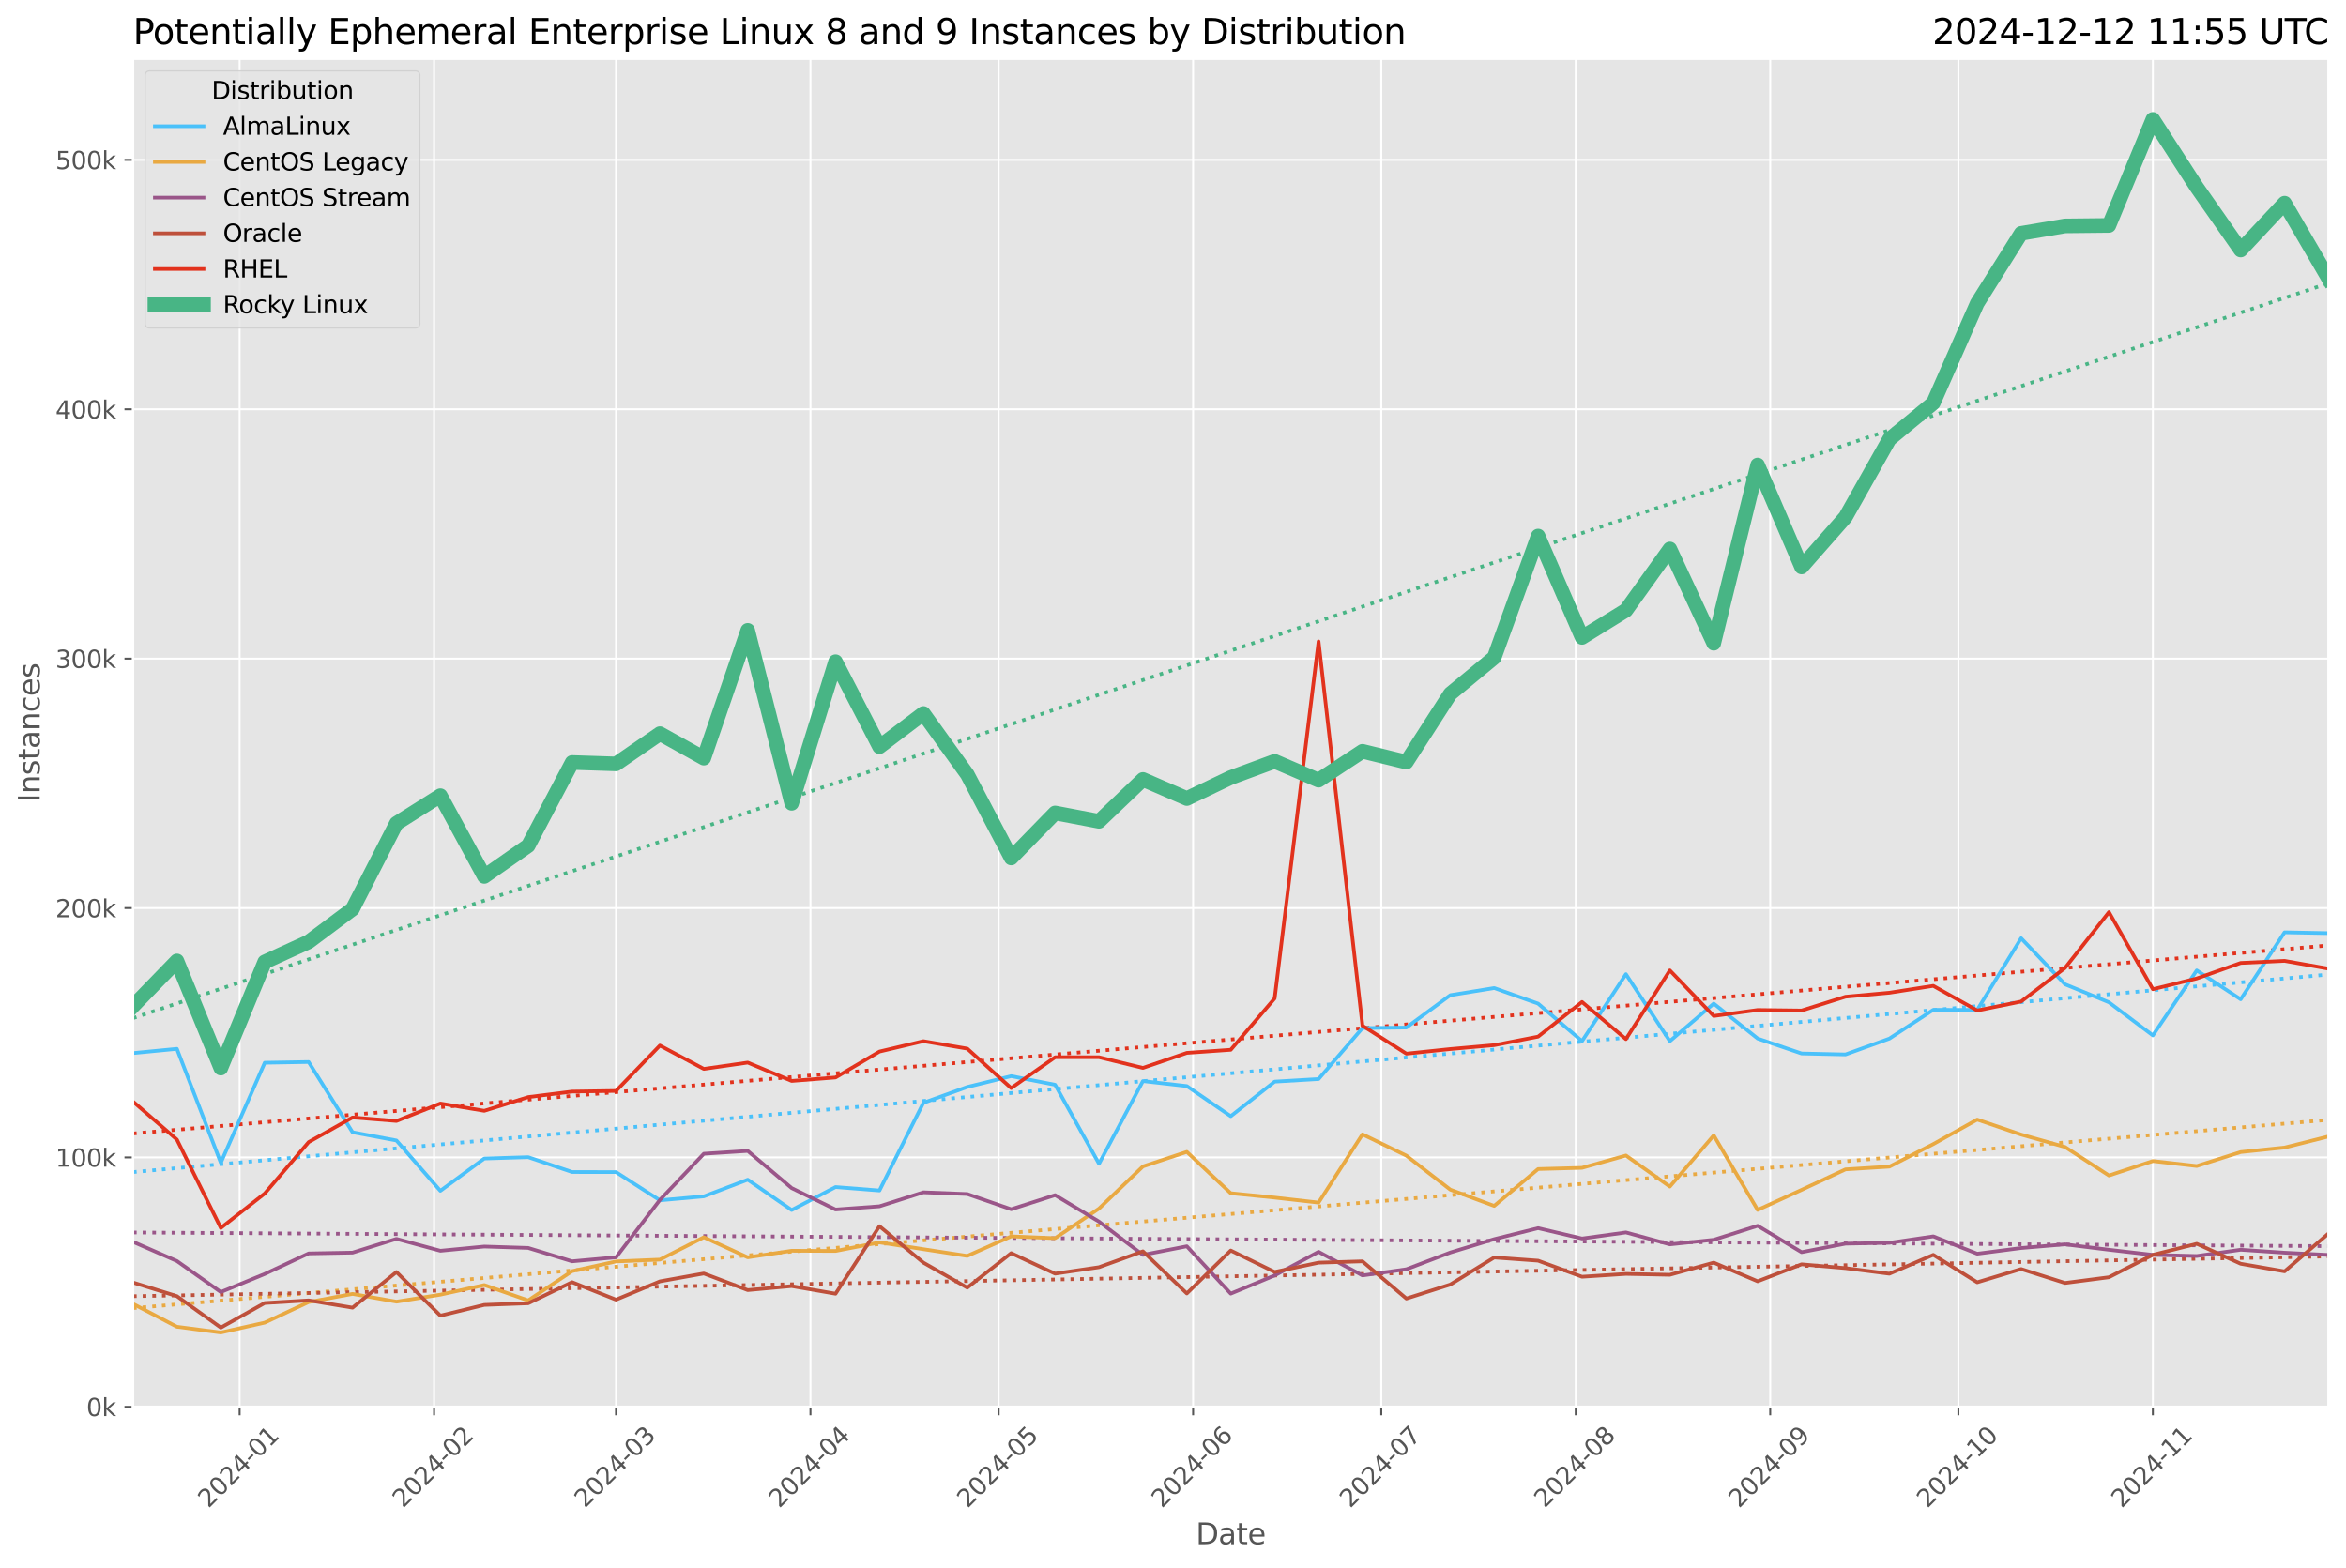 <?xml version="1.0" encoding="utf-8" standalone="no"?>
<!DOCTYPE svg PUBLIC "-//W3C//DTD SVG 1.1//EN"
  "http://www.w3.org/Graphics/SVG/1.1/DTD/svg11.dtd">
<svg xmlns:xlink="http://www.w3.org/1999/xlink" width="964.736pt" height="644.744pt" viewBox="0 0 964.736 644.744" xmlns="http://www.w3.org/2000/svg" version="1.1">
 <defs>
  <style type="text/css">*{stroke-linejoin: round; stroke-linecap: butt}</style>
 </defs>
 <g id="figure_1">
  <g id="patch_1">
   <path d="M 0 644.744 
L 964.736 644.744 
L 964.736 0 
L 0 0 
z
" style="fill: #ffffff"/>
  </g>
  <g id="axes_1">
   <g id="patch_2">
    <path d="M 54.692 578.542 
L 957.536 578.542 
L 957.536 24.142 
L 54.692 24.142 
z
" style="fill: #e5e5e5"/>
   </g>
   <g id="matplotlib.axis_1">
    <g id="xtick_1">
     <g id="line2d_1">
      <path d="M 98.544 578.542 
L 98.544 24.142 
" clip-path="url(#pa4eb23e87c)" style="fill: none; stroke: #ffffff; stroke-width: 0.8; stroke-linecap: square"/>
     </g>
     <g id="line2d_2">
      <defs>
       <path id="m8fc99e9232" d="M 0 0 
L 0 3.5 
" style="stroke: #555555; stroke-width: 0.8"/>
      </defs>
      <g>
       <use xlink:href="#m8fc99e9232" x="98.544" y="578.542" style="fill: #555555; stroke: #555555; stroke-width: 0.8"/>
      </g>
     </g>
     <g id="text_1">
      <!-- 2024-01 -->
      <g style="fill: #555555" transform="translate(85.723 620.46) rotate(-45) scale(0.1 -0.1)">
       <defs>
        <path id="DejaVuSans-32" d="M 1228 531 
L 3431 531 
L 3431 0 
L 469 0 
L 469 531 
Q 828 903 1448 1529 
Q 2069 2156 2228 2338 
Q 2531 2678 2651 2914 
Q 2772 3150 2772 3378 
Q 2772 3750 2511 3984 
Q 2250 4219 1831 4219 
Q 1534 4219 1204 4116 
Q 875 4013 500 3803 
L 500 4441 
Q 881 4594 1212 4672 
Q 1544 4750 1819 4750 
Q 2544 4750 2975 4387 
Q 3406 4025 3406 3419 
Q 3406 3131 3298 2873 
Q 3191 2616 2906 2266 
Q 2828 2175 2409 1742 
Q 1991 1309 1228 531 
z
" transform="scale(0.016)"/>
        <path id="DejaVuSans-30" d="M 2034 4250 
Q 1547 4250 1301 3770 
Q 1056 3291 1056 2328 
Q 1056 1369 1301 889 
Q 1547 409 2034 409 
Q 2525 409 2770 889 
Q 3016 1369 3016 2328 
Q 3016 3291 2770 3770 
Q 2525 4250 2034 4250 
z
M 2034 4750 
Q 2819 4750 3233 4129 
Q 3647 3509 3647 2328 
Q 3647 1150 3233 529 
Q 2819 -91 2034 -91 
Q 1250 -91 836 529 
Q 422 1150 422 2328 
Q 422 3509 836 4129 
Q 1250 4750 2034 4750 
z
" transform="scale(0.016)"/>
        <path id="DejaVuSans-34" d="M 2419 4116 
L 825 1625 
L 2419 1625 
L 2419 4116 
z
M 2253 4666 
L 3047 4666 
L 3047 1625 
L 3713 1625 
L 3713 1100 
L 3047 1100 
L 3047 0 
L 2419 0 
L 2419 1100 
L 313 1100 
L 313 1709 
L 2253 4666 
z
" transform="scale(0.016)"/>
        <path id="DejaVuSans-2d" d="M 313 2009 
L 1997 2009 
L 1997 1497 
L 313 1497 
L 313 2009 
z
" transform="scale(0.016)"/>
        <path id="DejaVuSans-31" d="M 794 531 
L 1825 531 
L 1825 4091 
L 703 3866 
L 703 4441 
L 1819 4666 
L 2450 4666 
L 2450 531 
L 3481 531 
L 3481 0 
L 794 0 
L 794 531 
z
" transform="scale(0.016)"/>
       </defs>
       <use xlink:href="#DejaVuSans-32"/>
       <use xlink:href="#DejaVuSans-30" x="63.623"/>
       <use xlink:href="#DejaVuSans-32" x="127.246"/>
       <use xlink:href="#DejaVuSans-34" x="190.869"/>
       <use xlink:href="#DejaVuSans-2d" x="254.492"/>
       <use xlink:href="#DejaVuSans-30" x="290.576"/>
       <use xlink:href="#DejaVuSans-31" x="354.199"/>
      </g>
     </g>
    </g>
    <g id="xtick_2">
     <g id="line2d_3">
      <path d="M 178.51 578.542 
L 178.51 24.142 
" clip-path="url(#pa4eb23e87c)" style="fill: none; stroke: #ffffff; stroke-width: 0.8; stroke-linecap: square"/>
     </g>
     <g id="line2d_4">
      <g>
       <use xlink:href="#m8fc99e9232" x="178.51" y="578.542" style="fill: #555555; stroke: #555555; stroke-width: 0.8"/>
      </g>
     </g>
     <g id="text_2">
      <!-- 2024-02 -->
      <g style="fill: #555555" transform="translate(165.689 620.46) rotate(-45) scale(0.1 -0.1)">
       <use xlink:href="#DejaVuSans-32"/>
       <use xlink:href="#DejaVuSans-30" x="63.623"/>
       <use xlink:href="#DejaVuSans-32" x="127.246"/>
       <use xlink:href="#DejaVuSans-34" x="190.869"/>
       <use xlink:href="#DejaVuSans-2d" x="254.492"/>
       <use xlink:href="#DejaVuSans-30" x="290.576"/>
       <use xlink:href="#DejaVuSans-32" x="354.199"/>
      </g>
     </g>
    </g>
    <g id="xtick_3">
     <g id="line2d_5">
      <path d="M 253.318 578.542 
L 253.318 24.142 
" clip-path="url(#pa4eb23e87c)" style="fill: none; stroke: #ffffff; stroke-width: 0.8; stroke-linecap: square"/>
     </g>
     <g id="line2d_6">
      <g>
       <use xlink:href="#m8fc99e9232" x="253.318" y="578.542" style="fill: #555555; stroke: #555555; stroke-width: 0.8"/>
      </g>
     </g>
     <g id="text_3">
      <!-- 2024-03 -->
      <g style="fill: #555555" transform="translate(240.496 620.46) rotate(-45) scale(0.1 -0.1)">
       <defs>
        <path id="DejaVuSans-33" d="M 2597 2516 
Q 3050 2419 3304 2112 
Q 3559 1806 3559 1356 
Q 3559 666 3084 287 
Q 2609 -91 1734 -91 
Q 1441 -91 1130 -33 
Q 819 25 488 141 
L 488 750 
Q 750 597 1062 519 
Q 1375 441 1716 441 
Q 2309 441 2620 675 
Q 2931 909 2931 1356 
Q 2931 1769 2642 2001 
Q 2353 2234 1838 2234 
L 1294 2234 
L 1294 2753 
L 1863 2753 
Q 2328 2753 2575 2939 
Q 2822 3125 2822 3475 
Q 2822 3834 2567 4026 
Q 2313 4219 1838 4219 
Q 1578 4219 1281 4162 
Q 984 4106 628 3988 
L 628 4550 
Q 988 4650 1302 4700 
Q 1616 4750 1894 4750 
Q 2613 4750 3031 4423 
Q 3450 4097 3450 3541 
Q 3450 3153 3228 2886 
Q 3006 2619 2597 2516 
z
" transform="scale(0.016)"/>
       </defs>
       <use xlink:href="#DejaVuSans-32"/>
       <use xlink:href="#DejaVuSans-30" x="63.623"/>
       <use xlink:href="#DejaVuSans-32" x="127.246"/>
       <use xlink:href="#DejaVuSans-34" x="190.869"/>
       <use xlink:href="#DejaVuSans-2d" x="254.492"/>
       <use xlink:href="#DejaVuSans-30" x="290.576"/>
       <use xlink:href="#DejaVuSans-33" x="354.199"/>
      </g>
     </g>
    </g>
    <g id="xtick_4">
     <g id="line2d_7">
      <path d="M 333.284 578.542 
L 333.284 24.142 
" clip-path="url(#pa4eb23e87c)" style="fill: none; stroke: #ffffff; stroke-width: 0.8; stroke-linecap: square"/>
     </g>
     <g id="line2d_8">
      <g>
       <use xlink:href="#m8fc99e9232" x="333.284" y="578.542" style="fill: #555555; stroke: #555555; stroke-width: 0.8"/>
      </g>
     </g>
     <g id="text_4">
      <!-- 2024-04 -->
      <g style="fill: #555555" transform="translate(320.462 620.46) rotate(-45) scale(0.1 -0.1)">
       <use xlink:href="#DejaVuSans-32"/>
       <use xlink:href="#DejaVuSans-30" x="63.623"/>
       <use xlink:href="#DejaVuSans-32" x="127.246"/>
       <use xlink:href="#DejaVuSans-34" x="190.869"/>
       <use xlink:href="#DejaVuSans-2d" x="254.492"/>
       <use xlink:href="#DejaVuSans-30" x="290.576"/>
       <use xlink:href="#DejaVuSans-34" x="354.199"/>
      </g>
     </g>
    </g>
    <g id="xtick_5">
     <g id="line2d_9">
      <path d="M 410.67 578.542 
L 410.67 24.142 
" clip-path="url(#pa4eb23e87c)" style="fill: none; stroke: #ffffff; stroke-width: 0.8; stroke-linecap: square"/>
     </g>
     <g id="line2d_10">
      <g>
       <use xlink:href="#m8fc99e9232" x="410.67" y="578.542" style="fill: #555555; stroke: #555555; stroke-width: 0.8"/>
      </g>
     </g>
     <g id="text_5">
      <!-- 2024-05 -->
      <g style="fill: #555555" transform="translate(397.849 620.46) rotate(-45) scale(0.1 -0.1)">
       <defs>
        <path id="DejaVuSans-35" d="M 691 4666 
L 3169 4666 
L 3169 4134 
L 1269 4134 
L 1269 2991 
Q 1406 3038 1543 3061 
Q 1681 3084 1819 3084 
Q 2600 3084 3056 2656 
Q 3513 2228 3513 1497 
Q 3513 744 3044 326 
Q 2575 -91 1722 -91 
Q 1428 -91 1123 -41 
Q 819 9 494 109 
L 494 744 
Q 775 591 1075 516 
Q 1375 441 1709 441 
Q 2250 441 2565 725 
Q 2881 1009 2881 1497 
Q 2881 1984 2565 2268 
Q 2250 2553 1709 2553 
Q 1456 2553 1204 2497 
Q 953 2441 691 2322 
L 691 4666 
z
" transform="scale(0.016)"/>
       </defs>
       <use xlink:href="#DejaVuSans-32"/>
       <use xlink:href="#DejaVuSans-30" x="63.623"/>
       <use xlink:href="#DejaVuSans-32" x="127.246"/>
       <use xlink:href="#DejaVuSans-34" x="190.869"/>
       <use xlink:href="#DejaVuSans-2d" x="254.492"/>
       <use xlink:href="#DejaVuSans-30" x="290.576"/>
       <use xlink:href="#DejaVuSans-35" x="354.199"/>
      </g>
     </g>
    </g>
    <g id="xtick_6">
     <g id="line2d_11">
      <path d="M 490.637 578.542 
L 490.637 24.142 
" clip-path="url(#pa4eb23e87c)" style="fill: none; stroke: #ffffff; stroke-width: 0.8; stroke-linecap: square"/>
     </g>
     <g id="line2d_12">
      <g>
       <use xlink:href="#m8fc99e9232" x="490.637" y="578.542" style="fill: #555555; stroke: #555555; stroke-width: 0.8"/>
      </g>
     </g>
     <g id="text_6">
      <!-- 2024-06 -->
      <g style="fill: #555555" transform="translate(477.815 620.46) rotate(-45) scale(0.1 -0.1)">
       <defs>
        <path id="DejaVuSans-36" d="M 2113 2584 
Q 1688 2584 1439 2293 
Q 1191 2003 1191 1497 
Q 1191 994 1439 701 
Q 1688 409 2113 409 
Q 2538 409 2786 701 
Q 3034 994 3034 1497 
Q 3034 2003 2786 2293 
Q 2538 2584 2113 2584 
z
M 3366 4563 
L 3366 3988 
Q 3128 4100 2886 4159 
Q 2644 4219 2406 4219 
Q 1781 4219 1451 3797 
Q 1122 3375 1075 2522 
Q 1259 2794 1537 2939 
Q 1816 3084 2150 3084 
Q 2853 3084 3261 2657 
Q 3669 2231 3669 1497 
Q 3669 778 3244 343 
Q 2819 -91 2113 -91 
Q 1303 -91 875 529 
Q 447 1150 447 2328 
Q 447 3434 972 4092 
Q 1497 4750 2381 4750 
Q 2619 4750 2861 4703 
Q 3103 4656 3366 4563 
z
" transform="scale(0.016)"/>
       </defs>
       <use xlink:href="#DejaVuSans-32"/>
       <use xlink:href="#DejaVuSans-30" x="63.623"/>
       <use xlink:href="#DejaVuSans-32" x="127.246"/>
       <use xlink:href="#DejaVuSans-34" x="190.869"/>
       <use xlink:href="#DejaVuSans-2d" x="254.492"/>
       <use xlink:href="#DejaVuSans-30" x="290.576"/>
       <use xlink:href="#DejaVuSans-36" x="354.199"/>
      </g>
     </g>
    </g>
    <g id="xtick_7">
     <g id="line2d_13">
      <path d="M 568.023 578.542 
L 568.023 24.142 
" clip-path="url(#pa4eb23e87c)" style="fill: none; stroke: #ffffff; stroke-width: 0.8; stroke-linecap: square"/>
     </g>
     <g id="line2d_14">
      <g>
       <use xlink:href="#m8fc99e9232" x="568.023" y="578.542" style="fill: #555555; stroke: #555555; stroke-width: 0.8"/>
      </g>
     </g>
     <g id="text_7">
      <!-- 2024-07 -->
      <g style="fill: #555555" transform="translate(555.202 620.46) rotate(-45) scale(0.1 -0.1)">
       <defs>
        <path id="DejaVuSans-37" d="M 525 4666 
L 3525 4666 
L 3525 4397 
L 1831 0 
L 1172 0 
L 2766 4134 
L 525 4134 
L 525 4666 
z
" transform="scale(0.016)"/>
       </defs>
       <use xlink:href="#DejaVuSans-32"/>
       <use xlink:href="#DejaVuSans-30" x="63.623"/>
       <use xlink:href="#DejaVuSans-32" x="127.246"/>
       <use xlink:href="#DejaVuSans-34" x="190.869"/>
       <use xlink:href="#DejaVuSans-2d" x="254.492"/>
       <use xlink:href="#DejaVuSans-30" x="290.576"/>
       <use xlink:href="#DejaVuSans-37" x="354.199"/>
      </g>
     </g>
    </g>
    <g id="xtick_8">
     <g id="line2d_15">
      <path d="M 647.989 578.542 
L 647.989 24.142 
" clip-path="url(#pa4eb23e87c)" style="fill: none; stroke: #ffffff; stroke-width: 0.8; stroke-linecap: square"/>
     </g>
     <g id="line2d_16">
      <g>
       <use xlink:href="#m8fc99e9232" x="647.989" y="578.542" style="fill: #555555; stroke: #555555; stroke-width: 0.8"/>
      </g>
     </g>
     <g id="text_8">
      <!-- 2024-08 -->
      <g style="fill: #555555" transform="translate(635.168 620.46) rotate(-45) scale(0.1 -0.1)">
       <defs>
        <path id="DejaVuSans-38" d="M 2034 2216 
Q 1584 2216 1326 1975 
Q 1069 1734 1069 1313 
Q 1069 891 1326 650 
Q 1584 409 2034 409 
Q 2484 409 2743 651 
Q 3003 894 3003 1313 
Q 3003 1734 2745 1975 
Q 2488 2216 2034 2216 
z
M 1403 2484 
Q 997 2584 770 2862 
Q 544 3141 544 3541 
Q 544 4100 942 4425 
Q 1341 4750 2034 4750 
Q 2731 4750 3128 4425 
Q 3525 4100 3525 3541 
Q 3525 3141 3298 2862 
Q 3072 2584 2669 2484 
Q 3125 2378 3379 2068 
Q 3634 1759 3634 1313 
Q 3634 634 3220 271 
Q 2806 -91 2034 -91 
Q 1263 -91 848 271 
Q 434 634 434 1313 
Q 434 1759 690 2068 
Q 947 2378 1403 2484 
z
M 1172 3481 
Q 1172 3119 1398 2916 
Q 1625 2713 2034 2713 
Q 2441 2713 2670 2916 
Q 2900 3119 2900 3481 
Q 2900 3844 2670 4047 
Q 2441 4250 2034 4250 
Q 1625 4250 1398 4047 
Q 1172 3844 1172 3481 
z
" transform="scale(0.016)"/>
       </defs>
       <use xlink:href="#DejaVuSans-32"/>
       <use xlink:href="#DejaVuSans-30" x="63.623"/>
       <use xlink:href="#DejaVuSans-32" x="127.246"/>
       <use xlink:href="#DejaVuSans-34" x="190.869"/>
       <use xlink:href="#DejaVuSans-2d" x="254.492"/>
       <use xlink:href="#DejaVuSans-30" x="290.576"/>
       <use xlink:href="#DejaVuSans-38" x="354.199"/>
      </g>
     </g>
    </g>
    <g id="xtick_9">
     <g id="line2d_17">
      <path d="M 727.956 578.542 
L 727.956 24.142 
" clip-path="url(#pa4eb23e87c)" style="fill: none; stroke: #ffffff; stroke-width: 0.8; stroke-linecap: square"/>
     </g>
     <g id="line2d_18">
      <g>
       <use xlink:href="#m8fc99e9232" x="727.956" y="578.542" style="fill: #555555; stroke: #555555; stroke-width: 0.8"/>
      </g>
     </g>
     <g id="text_9">
      <!-- 2024-09 -->
      <g style="fill: #555555" transform="translate(715.134 620.46) rotate(-45) scale(0.1 -0.1)">
       <defs>
        <path id="DejaVuSans-39" d="M 703 97 
L 703 672 
Q 941 559 1184 500 
Q 1428 441 1663 441 
Q 2288 441 2617 861 
Q 2947 1281 2994 2138 
Q 2813 1869 2534 1725 
Q 2256 1581 1919 1581 
Q 1219 1581 811 2004 
Q 403 2428 403 3163 
Q 403 3881 828 4315 
Q 1253 4750 1959 4750 
Q 2769 4750 3195 4129 
Q 3622 3509 3622 2328 
Q 3622 1225 3098 567 
Q 2575 -91 1691 -91 
Q 1453 -91 1209 -44 
Q 966 3 703 97 
z
M 1959 2075 
Q 2384 2075 2632 2365 
Q 2881 2656 2881 3163 
Q 2881 3666 2632 3958 
Q 2384 4250 1959 4250 
Q 1534 4250 1286 3958 
Q 1038 3666 1038 3163 
Q 1038 2656 1286 2365 
Q 1534 2075 1959 2075 
z
" transform="scale(0.016)"/>
       </defs>
       <use xlink:href="#DejaVuSans-32"/>
       <use xlink:href="#DejaVuSans-30" x="63.623"/>
       <use xlink:href="#DejaVuSans-32" x="127.246"/>
       <use xlink:href="#DejaVuSans-34" x="190.869"/>
       <use xlink:href="#DejaVuSans-2d" x="254.492"/>
       <use xlink:href="#DejaVuSans-30" x="290.576"/>
       <use xlink:href="#DejaVuSans-39" x="354.199"/>
      </g>
     </g>
    </g>
    <g id="xtick_10">
     <g id="line2d_19">
      <path d="M 805.342 578.542 
L 805.342 24.142 
" clip-path="url(#pa4eb23e87c)" style="fill: none; stroke: #ffffff; stroke-width: 0.8; stroke-linecap: square"/>
     </g>
     <g id="line2d_20">
      <g>
       <use xlink:href="#m8fc99e9232" x="805.342" y="578.542" style="fill: #555555; stroke: #555555; stroke-width: 0.8"/>
      </g>
     </g>
     <g id="text_10">
      <!-- 2024-10 -->
      <g style="fill: #555555" transform="translate(792.521 620.46) rotate(-45) scale(0.1 -0.1)">
       <use xlink:href="#DejaVuSans-32"/>
       <use xlink:href="#DejaVuSans-30" x="63.623"/>
       <use xlink:href="#DejaVuSans-32" x="127.246"/>
       <use xlink:href="#DejaVuSans-34" x="190.869"/>
       <use xlink:href="#DejaVuSans-2d" x="254.492"/>
       <use xlink:href="#DejaVuSans-31" x="290.576"/>
       <use xlink:href="#DejaVuSans-30" x="354.199"/>
      </g>
     </g>
    </g>
    <g id="xtick_11">
     <g id="line2d_21">
      <path d="M 885.308 578.542 
L 885.308 24.142 
" clip-path="url(#pa4eb23e87c)" style="fill: none; stroke: #ffffff; stroke-width: 0.8; stroke-linecap: square"/>
     </g>
     <g id="line2d_22">
      <g>
       <use xlink:href="#m8fc99e9232" x="885.308" y="578.542" style="fill: #555555; stroke: #555555; stroke-width: 0.8"/>
      </g>
     </g>
     <g id="text_11">
      <!-- 2024-11 -->
      <g style="fill: #555555" transform="translate(872.487 620.46) rotate(-45) scale(0.1 -0.1)">
       <use xlink:href="#DejaVuSans-32"/>
       <use xlink:href="#DejaVuSans-30" x="63.623"/>
       <use xlink:href="#DejaVuSans-32" x="127.246"/>
       <use xlink:href="#DejaVuSans-34" x="190.869"/>
       <use xlink:href="#DejaVuSans-2d" x="254.492"/>
       <use xlink:href="#DejaVuSans-31" x="290.576"/>
       <use xlink:href="#DejaVuSans-31" x="354.199"/>
      </g>
     </g>
    </g>
    <g id="text_12">
     <!-- Date -->
     <g style="fill: #555555" transform="translate(491.773 635.048) scale(0.12 -0.12)">
      <defs>
       <path id="DejaVuSans-44" d="M 1259 4147 
L 1259 519 
L 2022 519 
Q 2988 519 3436 956 
Q 3884 1394 3884 2338 
Q 3884 3275 3436 3711 
Q 2988 4147 2022 4147 
L 1259 4147 
z
M 628 4666 
L 1925 4666 
Q 3281 4666 3915 4102 
Q 4550 3538 4550 2338 
Q 4550 1131 3912 565 
Q 3275 0 1925 0 
L 628 0 
L 628 4666 
z
" transform="scale(0.016)"/>
       <path id="DejaVuSans-61" d="M 2194 1759 
Q 1497 1759 1228 1600 
Q 959 1441 959 1056 
Q 959 750 1161 570 
Q 1363 391 1709 391 
Q 2188 391 2477 730 
Q 2766 1069 2766 1631 
L 2766 1759 
L 2194 1759 
z
M 3341 1997 
L 3341 0 
L 2766 0 
L 2766 531 
Q 2569 213 2275 61 
Q 1981 -91 1556 -91 
Q 1019 -91 701 211 
Q 384 513 384 1019 
Q 384 1609 779 1909 
Q 1175 2209 1959 2209 
L 2766 2209 
L 2766 2266 
Q 2766 2663 2505 2880 
Q 2244 3097 1772 3097 
Q 1472 3097 1187 3025 
Q 903 2953 641 2809 
L 641 3341 
Q 956 3463 1253 3523 
Q 1550 3584 1831 3584 
Q 2591 3584 2966 3190 
Q 3341 2797 3341 1997 
z
" transform="scale(0.016)"/>
       <path id="DejaVuSans-74" d="M 1172 4494 
L 1172 3500 
L 2356 3500 
L 2356 3053 
L 1172 3053 
L 1172 1153 
Q 1172 725 1289 603 
Q 1406 481 1766 481 
L 2356 481 
L 2356 0 
L 1766 0 
Q 1100 0 847 248 
Q 594 497 594 1153 
L 594 3053 
L 172 3053 
L 172 3500 
L 594 3500 
L 594 4494 
L 1172 4494 
z
" transform="scale(0.016)"/>
       <path id="DejaVuSans-65" d="M 3597 1894 
L 3597 1613 
L 953 1613 
Q 991 1019 1311 708 
Q 1631 397 2203 397 
Q 2534 397 2845 478 
Q 3156 559 3463 722 
L 3463 178 
Q 3153 47 2828 -22 
Q 2503 -91 2169 -91 
Q 1331 -91 842 396 
Q 353 884 353 1716 
Q 353 2575 817 3079 
Q 1281 3584 2069 3584 
Q 2775 3584 3186 3129 
Q 3597 2675 3597 1894 
z
M 3022 2063 
Q 3016 2534 2758 2815 
Q 2500 3097 2075 3097 
Q 1594 3097 1305 2825 
Q 1016 2553 972 2059 
L 3022 2063 
z
" transform="scale(0.016)"/>
      </defs>
      <use xlink:href="#DejaVuSans-44"/>
      <use xlink:href="#DejaVuSans-61" x="77.002"/>
      <use xlink:href="#DejaVuSans-74" x="138.281"/>
      <use xlink:href="#DejaVuSans-65" x="177.49"/>
     </g>
    </g>
   </g>
   <g id="matplotlib.axis_2">
    <g id="ytick_1">
     <g id="line2d_23">
      <path d="M 54.692 578.542 
L 957.536 578.542 
" clip-path="url(#pa4eb23e87c)" style="fill: none; stroke: #ffffff; stroke-width: 0.8; stroke-linecap: square"/>
     </g>
     <g id="line2d_24">
      <defs>
       <path id="m77bb2422fa" d="M 0 0 
L -3.5 0 
" style="stroke: #555555; stroke-width: 0.8"/>
      </defs>
      <g>
       <use xlink:href="#m77bb2422fa" x="54.692" y="578.542" style="fill: #555555; stroke: #555555; stroke-width: 0.8"/>
      </g>
     </g>
     <g id="text_13">
      <!-- 0k -->
      <g style="fill: #555555" transform="translate(35.539 582.341) scale(0.1 -0.1)">
       <defs>
        <path id="DejaVuSans-6b" d="M 581 4863 
L 1159 4863 
L 1159 1991 
L 2875 3500 
L 3609 3500 
L 1753 1863 
L 3688 0 
L 2938 0 
L 1159 1709 
L 1159 0 
L 581 0 
L 581 4863 
z
" transform="scale(0.016)"/>
       </defs>
       <use xlink:href="#DejaVuSans-30"/>
       <use xlink:href="#DejaVuSans-6b" x="63.623"/>
      </g>
     </g>
    </g>
    <g id="ytick_2">
     <g id="line2d_25">
      <path d="M 54.692 475.983 
L 957.536 475.983 
" clip-path="url(#pa4eb23e87c)" style="fill: none; stroke: #ffffff; stroke-width: 0.8; stroke-linecap: square"/>
     </g>
     <g id="line2d_26">
      <g>
       <use xlink:href="#m77bb2422fa" x="54.692" y="475.983" style="fill: #555555; stroke: #555555; stroke-width: 0.8"/>
      </g>
     </g>
     <g id="text_14">
      <!-- 100k -->
      <g style="fill: #555555" transform="translate(22.814 479.782) scale(0.1 -0.1)">
       <use xlink:href="#DejaVuSans-31"/>
       <use xlink:href="#DejaVuSans-30" x="63.623"/>
       <use xlink:href="#DejaVuSans-30" x="127.246"/>
       <use xlink:href="#DejaVuSans-6b" x="190.869"/>
      </g>
     </g>
    </g>
    <g id="ytick_3">
     <g id="line2d_27">
      <path d="M 54.692 373.425 
L 957.536 373.425 
" clip-path="url(#pa4eb23e87c)" style="fill: none; stroke: #ffffff; stroke-width: 0.8; stroke-linecap: square"/>
     </g>
     <g id="line2d_28">
      <g>
       <use xlink:href="#m77bb2422fa" x="54.692" y="373.425" style="fill: #555555; stroke: #555555; stroke-width: 0.8"/>
      </g>
     </g>
     <g id="text_15">
      <!-- 200k -->
      <g style="fill: #555555" transform="translate(22.814 377.224) scale(0.1 -0.1)">
       <use xlink:href="#DejaVuSans-32"/>
       <use xlink:href="#DejaVuSans-30" x="63.623"/>
       <use xlink:href="#DejaVuSans-30" x="127.246"/>
       <use xlink:href="#DejaVuSans-6b" x="190.869"/>
      </g>
     </g>
    </g>
    <g id="ytick_4">
     <g id="line2d_29">
      <path d="M 54.692 270.866 
L 957.536 270.866 
" clip-path="url(#pa4eb23e87c)" style="fill: none; stroke: #ffffff; stroke-width: 0.8; stroke-linecap: square"/>
     </g>
     <g id="line2d_30">
      <g>
       <use xlink:href="#m77bb2422fa" x="54.692" y="270.866" style="fill: #555555; stroke: #555555; stroke-width: 0.8"/>
      </g>
     </g>
     <g id="text_16">
      <!-- 300k -->
      <g style="fill: #555555" transform="translate(22.814 274.666) scale(0.1 -0.1)">
       <use xlink:href="#DejaVuSans-33"/>
       <use xlink:href="#DejaVuSans-30" x="63.623"/>
       <use xlink:href="#DejaVuSans-30" x="127.246"/>
       <use xlink:href="#DejaVuSans-6b" x="190.869"/>
      </g>
     </g>
    </g>
    <g id="ytick_5">
     <g id="line2d_31">
      <path d="M 54.692 168.308 
L 957.536 168.308 
" clip-path="url(#pa4eb23e87c)" style="fill: none; stroke: #ffffff; stroke-width: 0.8; stroke-linecap: square"/>
     </g>
     <g id="line2d_32">
      <g>
       <use xlink:href="#m77bb2422fa" x="54.692" y="168.308" style="fill: #555555; stroke: #555555; stroke-width: 0.8"/>
      </g>
     </g>
     <g id="text_17">
      <!-- 400k -->
      <g style="fill: #555555" transform="translate(22.814 172.107) scale(0.1 -0.1)">
       <use xlink:href="#DejaVuSans-34"/>
       <use xlink:href="#DejaVuSans-30" x="63.623"/>
       <use xlink:href="#DejaVuSans-30" x="127.246"/>
       <use xlink:href="#DejaVuSans-6b" x="190.869"/>
      </g>
     </g>
    </g>
    <g id="ytick_6">
     <g id="line2d_33">
      <path d="M 54.692 65.749 
L 957.536 65.749 
" clip-path="url(#pa4eb23e87c)" style="fill: none; stroke: #ffffff; stroke-width: 0.8; stroke-linecap: square"/>
     </g>
     <g id="line2d_34">
      <g>
       <use xlink:href="#m77bb2422fa" x="54.692" y="65.749" style="fill: #555555; stroke: #555555; stroke-width: 0.8"/>
      </g>
     </g>
     <g id="text_18">
      <!-- 500k -->
      <g style="fill: #555555" transform="translate(22.814 69.549) scale(0.1 -0.1)">
       <use xlink:href="#DejaVuSans-35"/>
       <use xlink:href="#DejaVuSans-30" x="63.623"/>
       <use xlink:href="#DejaVuSans-30" x="127.246"/>
       <use xlink:href="#DejaVuSans-6b" x="190.869"/>
      </g>
     </g>
    </g>
    <g id="text_19">
     <!-- Instances -->
     <g style="fill: #555555" transform="translate(16.318 329.988) rotate(-90) scale(0.12 -0.12)">
      <defs>
       <path id="DejaVuSans-49" d="M 628 4666 
L 1259 4666 
L 1259 0 
L 628 0 
L 628 4666 
z
" transform="scale(0.016)"/>
       <path id="DejaVuSans-6e" d="M 3513 2113 
L 3513 0 
L 2938 0 
L 2938 2094 
Q 2938 2591 2744 2837 
Q 2550 3084 2163 3084 
Q 1697 3084 1428 2787 
Q 1159 2491 1159 1978 
L 1159 0 
L 581 0 
L 581 3500 
L 1159 3500 
L 1159 2956 
Q 1366 3272 1645 3428 
Q 1925 3584 2291 3584 
Q 2894 3584 3203 3211 
Q 3513 2838 3513 2113 
z
" transform="scale(0.016)"/>
       <path id="DejaVuSans-73" d="M 2834 3397 
L 2834 2853 
Q 2591 2978 2328 3040 
Q 2066 3103 1784 3103 
Q 1356 3103 1142 2972 
Q 928 2841 928 2578 
Q 928 2378 1081 2264 
Q 1234 2150 1697 2047 
L 1894 2003 
Q 2506 1872 2764 1633 
Q 3022 1394 3022 966 
Q 3022 478 2636 193 
Q 2250 -91 1575 -91 
Q 1294 -91 989 -36 
Q 684 19 347 128 
L 347 722 
Q 666 556 975 473 
Q 1284 391 1588 391 
Q 1994 391 2212 530 
Q 2431 669 2431 922 
Q 2431 1156 2273 1281 
Q 2116 1406 1581 1522 
L 1381 1569 
Q 847 1681 609 1914 
Q 372 2147 372 2553 
Q 372 3047 722 3315 
Q 1072 3584 1716 3584 
Q 2034 3584 2315 3537 
Q 2597 3491 2834 3397 
z
" transform="scale(0.016)"/>
       <path id="DejaVuSans-63" d="M 3122 3366 
L 3122 2828 
Q 2878 2963 2633 3030 
Q 2388 3097 2138 3097 
Q 1578 3097 1268 2742 
Q 959 2388 959 1747 
Q 959 1106 1268 751 
Q 1578 397 2138 397 
Q 2388 397 2633 464 
Q 2878 531 3122 666 
L 3122 134 
Q 2881 22 2623 -34 
Q 2366 -91 2075 -91 
Q 1284 -91 818 406 
Q 353 903 353 1747 
Q 353 2603 823 3093 
Q 1294 3584 2113 3584 
Q 2378 3584 2631 3529 
Q 2884 3475 3122 3366 
z
" transform="scale(0.016)"/>
      </defs>
      <use xlink:href="#DejaVuSans-49"/>
      <use xlink:href="#DejaVuSans-6e" x="29.492"/>
      <use xlink:href="#DejaVuSans-73" x="92.871"/>
      <use xlink:href="#DejaVuSans-74" x="144.971"/>
      <use xlink:href="#DejaVuSans-61" x="184.18"/>
      <use xlink:href="#DejaVuSans-6e" x="245.459"/>
      <use xlink:href="#DejaVuSans-63" x="308.838"/>
      <use xlink:href="#DejaVuSans-65" x="363.818"/>
      <use xlink:href="#DejaVuSans-73" x="425.342"/>
     </g>
    </g>
   </g>
   <g id="line2d_35">
    <path d="M 54.692 482.012 
L 63.812 481.191 
L 72.931 480.371 
L 82.051 479.55 
L 91.17 478.729 
L 100.29 477.908 
L 109.41 477.087 
L 118.529 476.267 
L 127.649 475.446 
L 136.769 474.625 
L 145.888 473.804 
L 155.008 472.984 
L 164.128 472.163 
L 173.247 471.342 
L 182.367 470.521 
L 191.486 469.701 
L 200.606 468.88 
L 209.726 468.059 
L 218.845 467.238 
L 227.965 466.417 
L 237.085 465.597 
L 246.204 464.776 
L 255.324 463.955 
L 264.444 463.134 
L 273.563 462.314 
L 282.683 461.493 
L 291.802 460.672 
L 300.922 459.851 
L 310.042 459.031 
L 319.161 458.21 
L 328.281 457.389 
L 337.401 456.568 
L 346.52 455.747 
L 355.64 454.927 
L 364.76 454.106 
L 373.879 453.285 
L 382.999 452.464 
L 392.118 451.644 
L 401.238 450.823 
L 410.358 450.002 
L 419.477 449.181 
L 428.597 448.36 
L 437.717 447.54 
L 446.836 446.719 
L 455.956 445.898 
L 465.076 445.077 
L 474.195 444.257 
L 483.315 443.436 
L 492.434 442.615 
L 501.554 441.794 
L 510.674 440.974 
L 519.793 440.153 
L 528.913 439.332 
L 538.033 438.511 
L 547.152 437.69 
L 556.272 436.87 
L 565.392 436.049 
L 574.511 435.228 
L 583.631 434.407 
L 592.75 433.587 
L 601.87 432.766 
L 610.99 431.945 
L 620.109 431.124 
L 629.229 430.304 
L 638.349 429.483 
L 647.468 428.662 
L 656.588 427.841 
L 665.708 427.02 
L 674.827 426.2 
L 683.947 425.379 
L 693.066 424.558 
L 702.186 423.737 
L 711.306 422.917 
L 720.425 422.096 
L 729.545 421.275 
L 738.665 420.454 
L 747.784 419.634 
L 756.904 418.813 
L 766.024 417.992 
L 775.143 417.171 
L 784.263 416.35 
L 793.382 415.53 
L 802.502 414.709 
L 811.622 413.888 
L 820.741 413.067 
L 829.861 412.247 
L 838.981 411.426 
L 848.1 410.605 
L 857.22 409.784 
L 866.34 408.963 
L 875.459 408.143 
L 884.579 407.322 
L 893.698 406.501 
L 902.818 405.68 
L 911.938 404.86 
L 921.057 404.039 
L 930.177 403.218 
L 939.297 402.397 
L 948.416 401.577 
L 957.536 400.756 
" clip-path="url(#pa4eb23e87c)" style="fill: none; stroke-dasharray: 1.5,2.475; stroke-dashoffset: 0; stroke: #4ac1fa; stroke-width: 1.5"/>
   </g>
   <g id="line2d_36">
    <path d="M 54.692 537.96 
L 63.812 537.178 
L 72.931 536.396 
L 82.051 535.614 
L 91.17 534.832 
L 100.29 534.05 
L 109.41 533.268 
L 118.529 532.486 
L 127.649 531.704 
L 136.769 530.922 
L 145.888 530.14 
L 155.008 529.358 
L 164.128 528.576 
L 173.247 527.794 
L 182.367 527.012 
L 191.486 526.23 
L 200.606 525.448 
L 209.726 524.666 
L 218.845 523.884 
L 227.965 523.102 
L 237.085 522.32 
L 246.204 521.537 
L 255.324 520.755 
L 264.444 519.973 
L 273.563 519.191 
L 282.683 518.409 
L 291.802 517.627 
L 300.922 516.845 
L 310.042 516.063 
L 319.161 515.281 
L 328.281 514.499 
L 337.401 513.717 
L 346.52 512.935 
L 355.64 512.153 
L 364.76 511.371 
L 373.879 510.589 
L 382.999 509.807 
L 392.118 509.025 
L 401.238 508.243 
L 410.358 507.461 
L 419.477 506.679 
L 428.597 505.897 
L 437.717 505.115 
L 446.836 504.333 
L 455.956 503.551 
L 465.076 502.769 
L 474.195 501.987 
L 483.315 501.205 
L 492.434 500.422 
L 501.554 499.64 
L 510.674 498.858 
L 519.793 498.076 
L 528.913 497.294 
L 538.033 496.512 
L 547.152 495.73 
L 556.272 494.948 
L 565.392 494.166 
L 574.511 493.384 
L 583.631 492.602 
L 592.75 491.82 
L 601.87 491.038 
L 610.99 490.256 
L 620.109 489.474 
L 629.229 488.692 
L 638.349 487.91 
L 647.468 487.128 
L 656.588 486.346 
L 665.708 485.564 
L 674.827 484.782 
L 683.947 484 
L 693.066 483.218 
L 702.186 482.436 
L 711.306 481.654 
L 720.425 480.872 
L 729.545 480.09 
L 738.665 479.307 
L 747.784 478.525 
L 756.904 477.743 
L 766.024 476.961 
L 775.143 476.179 
L 784.263 475.397 
L 793.382 474.615 
L 802.502 473.833 
L 811.622 473.051 
L 820.741 472.269 
L 829.861 471.487 
L 838.981 470.705 
L 848.1 469.923 
L 857.22 469.141 
L 866.34 468.359 
L 875.459 467.577 
L 884.579 466.795 
L 893.698 466.013 
L 902.818 465.231 
L 911.938 464.449 
L 921.057 463.667 
L 930.177 462.885 
L 939.297 462.103 
L 948.416 461.321 
L 957.536 460.539 
" clip-path="url(#pa4eb23e87c)" style="fill: none; stroke-dasharray: 1.5,2.475; stroke-dashoffset: 0; stroke: #e9a942; stroke-width: 1.5"/>
   </g>
   <g id="line2d_37">
    <path d="M 54.692 506.849 
L 63.812 506.906 
L 72.931 506.963 
L 82.051 507.02 
L 91.17 507.077 
L 100.29 507.134 
L 109.41 507.19 
L 118.529 507.247 
L 127.649 507.304 
L 136.769 507.361 
L 145.888 507.418 
L 155.008 507.474 
L 164.128 507.531 
L 173.247 507.588 
L 182.367 507.645 
L 191.486 507.702 
L 200.606 507.758 
L 209.726 507.815 
L 218.845 507.872 
L 227.965 507.929 
L 237.085 507.986 
L 246.204 508.042 
L 255.324 508.099 
L 264.444 508.156 
L 273.563 508.213 
L 282.683 508.27 
L 291.802 508.327 
L 300.922 508.383 
L 310.042 508.44 
L 319.161 508.497 
L 328.281 508.554 
L 337.401 508.611 
L 346.52 508.667 
L 355.64 508.724 
L 364.76 508.781 
L 373.879 508.838 
L 382.999 508.895 
L 392.118 508.951 
L 401.238 509.008 
L 410.358 509.065 
L 419.477 509.122 
L 428.597 509.179 
L 437.717 509.235 
L 446.836 509.292 
L 455.956 509.349 
L 465.076 509.406 
L 474.195 509.463 
L 483.315 509.519 
L 492.434 509.576 
L 501.554 509.633 
L 510.674 509.69 
L 519.793 509.747 
L 528.913 509.804 
L 538.033 509.86 
L 547.152 509.917 
L 556.272 509.974 
L 565.392 510.031 
L 574.511 510.088 
L 583.631 510.144 
L 592.75 510.201 
L 601.87 510.258 
L 610.99 510.315 
L 620.109 510.372 
L 629.229 510.428 
L 638.349 510.485 
L 647.468 510.542 
L 656.588 510.599 
L 665.708 510.656 
L 674.827 510.712 
L 683.947 510.769 
L 693.066 510.826 
L 702.186 510.883 
L 711.306 510.94 
L 720.425 510.996 
L 729.545 511.053 
L 738.665 511.11 
L 747.784 511.167 
L 756.904 511.224 
L 766.024 511.281 
L 775.143 511.337 
L 784.263 511.394 
L 793.382 511.451 
L 802.502 511.508 
L 811.622 511.565 
L 820.741 511.621 
L 829.861 511.678 
L 838.981 511.735 
L 848.1 511.792 
L 857.22 511.849 
L 866.34 511.905 
L 875.459 511.962 
L 884.579 512.019 
L 893.698 512.076 
L 902.818 512.133 
L 911.938 512.189 
L 921.057 512.246 
L 930.177 512.303 
L 939.297 512.36 
L 948.416 512.417 
L 957.536 512.474 
" clip-path="url(#pa4eb23e87c)" style="fill: none; stroke-dasharray: 1.5,2.475; stroke-dashoffset: 0; stroke: #9a5689; stroke-width: 1.5"/>
   </g>
   <g id="line2d_38">
    <path d="M 54.692 533.05 
L 63.812 532.885 
L 72.931 532.72 
L 82.051 532.554 
L 91.17 532.389 
L 100.29 532.224 
L 109.41 532.059 
L 118.529 531.894 
L 127.649 531.729 
L 136.769 531.564 
L 145.888 531.398 
L 155.008 531.233 
L 164.128 531.068 
L 173.247 530.903 
L 182.367 530.738 
L 191.486 530.573 
L 200.606 530.408 
L 209.726 530.242 
L 218.845 530.077 
L 227.965 529.912 
L 237.085 529.747 
L 246.204 529.582 
L 255.324 529.417 
L 264.444 529.252 
L 273.563 529.087 
L 282.683 528.921 
L 291.802 528.756 
L 300.922 528.591 
L 310.042 528.426 
L 319.161 528.261 
L 328.281 528.096 
L 337.401 527.931 
L 346.52 527.765 
L 355.64 527.6 
L 364.76 527.435 
L 373.879 527.27 
L 382.999 527.105 
L 392.118 526.94 
L 401.238 526.775 
L 410.358 526.609 
L 419.477 526.444 
L 428.597 526.279 
L 437.717 526.114 
L 446.836 525.949 
L 455.956 525.784 
L 465.076 525.619 
L 474.195 525.454 
L 483.315 525.288 
L 492.434 525.123 
L 501.554 524.958 
L 510.674 524.793 
L 519.793 524.628 
L 528.913 524.463 
L 538.033 524.298 
L 547.152 524.132 
L 556.272 523.967 
L 565.392 523.802 
L 574.511 523.637 
L 583.631 523.472 
L 592.75 523.307 
L 601.87 523.142 
L 610.99 522.976 
L 620.109 522.811 
L 629.229 522.646 
L 638.349 522.481 
L 647.468 522.316 
L 656.588 522.151 
L 665.708 521.986 
L 674.827 521.821 
L 683.947 521.655 
L 693.066 521.49 
L 702.186 521.325 
L 711.306 521.16 
L 720.425 520.995 
L 729.545 520.83 
L 738.665 520.665 
L 747.784 520.499 
L 756.904 520.334 
L 766.024 520.169 
L 775.143 520.004 
L 784.263 519.839 
L 793.382 519.674 
L 802.502 519.509 
L 811.622 519.343 
L 820.741 519.178 
L 829.861 519.013 
L 838.981 518.848 
L 848.1 518.683 
L 857.22 518.518 
L 866.34 518.353 
L 875.459 518.188 
L 884.579 518.022 
L 893.698 517.857 
L 902.818 517.692 
L 911.938 517.527 
L 921.057 517.362 
L 930.177 517.197 
L 939.297 517.032 
L 948.416 516.866 
L 957.536 516.701 
" clip-path="url(#pa4eb23e87c)" style="fill: none; stroke-dasharray: 1.5,2.475; stroke-dashoffset: 0; stroke: #be503b; stroke-width: 1.5"/>
   </g>
   <g id="line2d_39">
    <path d="M 54.692 466.149 
L 63.812 465.368 
L 72.931 464.586 
L 82.051 463.805 
L 91.17 463.024 
L 100.29 462.242 
L 109.41 461.461 
L 118.529 460.68 
L 127.649 459.898 
L 136.769 459.117 
L 145.888 458.336 
L 155.008 457.554 
L 164.128 456.773 
L 173.247 455.991 
L 182.367 455.21 
L 191.486 454.429 
L 200.606 453.647 
L 209.726 452.866 
L 218.845 452.085 
L 227.965 451.303 
L 237.085 450.522 
L 246.204 449.741 
L 255.324 448.959 
L 264.444 448.178 
L 273.563 447.396 
L 282.683 446.615 
L 291.802 445.834 
L 300.922 445.052 
L 310.042 444.271 
L 319.161 443.49 
L 328.281 442.708 
L 337.401 441.927 
L 346.52 441.146 
L 355.64 440.364 
L 364.76 439.583 
L 373.879 438.802 
L 382.999 438.02 
L 392.118 437.239 
L 401.238 436.457 
L 410.358 435.676 
L 419.477 434.895 
L 428.597 434.113 
L 437.717 433.332 
L 446.836 432.551 
L 455.956 431.769 
L 465.076 430.988 
L 474.195 430.207 
L 483.315 429.425 
L 492.434 428.644 
L 501.554 427.862 
L 510.674 427.081 
L 519.793 426.3 
L 528.913 425.518 
L 538.033 424.737 
L 547.152 423.956 
L 556.272 423.174 
L 565.392 422.393 
L 574.511 421.612 
L 583.631 420.83 
L 592.75 420.049 
L 601.87 419.268 
L 610.99 418.486 
L 620.109 417.705 
L 629.229 416.923 
L 638.349 416.142 
L 647.468 415.361 
L 656.588 414.579 
L 665.708 413.798 
L 674.827 413.017 
L 683.947 412.235 
L 693.066 411.454 
L 702.186 410.673 
L 711.306 409.891 
L 720.425 409.11 
L 729.545 408.328 
L 738.665 407.547 
L 747.784 406.766 
L 756.904 405.984 
L 766.024 405.203 
L 775.143 404.422 
L 784.263 403.64 
L 793.382 402.859 
L 802.502 402.078 
L 811.622 401.296 
L 820.741 400.515 
L 829.861 399.734 
L 838.981 398.952 
L 848.1 398.171 
L 857.22 397.389 
L 866.34 396.608 
L 875.459 395.827 
L 884.579 395.045 
L 893.698 394.264 
L 902.818 393.483 
L 911.938 392.701 
L 921.057 391.92 
L 930.177 391.139 
L 939.297 390.357 
L 948.416 389.576 
L 957.536 388.794 
" clip-path="url(#pa4eb23e87c)" style="fill: none; stroke-dasharray: 1.5,2.475; stroke-dashoffset: 0; stroke: #e2321d; stroke-width: 1.5"/>
   </g>
   <g id="line2d_40">
    <path d="M 54.692 418.704 
L 63.812 415.651 
L 72.931 412.599 
L 82.051 409.546 
L 91.17 406.493 
L 100.29 403.44 
L 109.41 400.387 
L 118.529 397.334 
L 127.649 394.281 
L 136.769 391.228 
L 145.888 388.175 
L 155.008 385.123 
L 164.128 382.07 
L 173.247 379.017 
L 182.367 375.964 
L 191.486 372.911 
L 200.606 369.858 
L 209.726 366.805 
L 218.845 363.752 
L 227.965 360.7 
L 237.085 357.647 
L 246.204 354.594 
L 255.324 351.541 
L 264.444 348.488 
L 273.563 345.435 
L 282.683 342.382 
L 291.802 339.329 
L 300.922 336.277 
L 310.042 333.224 
L 319.161 330.171 
L 328.281 327.118 
L 337.401 324.065 
L 346.52 321.012 
L 355.64 317.959 
L 364.76 314.906 
L 373.879 311.853 
L 382.999 308.801 
L 392.118 305.748 
L 401.238 302.695 
L 410.358 299.642 
L 419.477 296.589 
L 428.597 293.536 
L 437.717 290.483 
L 446.836 287.43 
L 455.956 284.378 
L 465.076 281.325 
L 474.195 278.272 
L 483.315 275.219 
L 492.434 272.166 
L 501.554 269.113 
L 510.674 266.06 
L 519.793 263.007 
L 528.913 259.955 
L 538.033 256.902 
L 547.152 253.849 
L 556.272 250.796 
L 565.392 247.743 
L 574.511 244.69 
L 583.631 241.637 
L 592.75 238.584 
L 601.87 235.531 
L 610.99 232.479 
L 620.109 229.426 
L 629.229 226.373 
L 638.349 223.32 
L 647.468 220.267 
L 656.588 217.214 
L 665.708 214.161 
L 674.827 211.108 
L 683.947 208.056 
L 693.066 205.003 
L 702.186 201.95 
L 711.306 198.897 
L 720.425 195.844 
L 729.545 192.791 
L 738.665 189.738 
L 747.784 186.685 
L 756.904 183.633 
L 766.024 180.58 
L 775.143 177.527 
L 784.263 174.474 
L 793.382 171.421 
L 802.502 168.368 
L 811.622 165.315 
L 820.741 162.262 
L 829.861 159.21 
L 838.981 156.157 
L 848.1 153.104 
L 857.22 150.051 
L 866.34 146.998 
L 875.459 143.945 
L 884.579 140.892 
L 893.698 137.839 
L 902.818 134.786 
L 911.938 131.734 
L 921.057 128.681 
L 930.177 125.628 
L 939.297 122.575 
L 948.416 119.522 
L 957.536 116.469 
" clip-path="url(#pa4eb23e87c)" style="fill: none; stroke-dasharray: 1.5,2.475; stroke-dashoffset: 0; stroke: #48b585; stroke-width: 1.5"/>
   </g>
   <g id="line2d_41">
    <path d="M 54.692 433.079 
L 72.749 431.329 
L 90.806 478.194 
L 108.863 437.046 
L 126.919 436.74 
L 144.976 465.63 
L 163.033 469.023 
L 181.09 489.712 
L 199.147 476.43 
L 217.204 475.875 
L 235.261 481.986 
L 253.318 482.009 
L 271.374 493.626 
L 289.431 492.003 
L 307.488 485.131 
L 325.545 497.618 
L 343.602 488.164 
L 361.659 489.588 
L 379.716 453.532 
L 397.773 447.006 
L 415.829 442.553 
L 433.886 446.105 
L 451.943 478.572 
L 470 444.584 
L 488.057 446.636 
L 506.114 459.025 
L 524.171 444.814 
L 542.228 443.748 
L 560.285 422.777 
L 578.341 422.564 
L 596.398 409.256 
L 614.455 406.326 
L 632.512 412.729 
L 650.569 428.158 
L 668.626 400.62 
L 686.683 428.173 
L 704.74 412.719 
L 722.796 427.08 
L 740.853 433.234 
L 758.91 433.634 
L 776.967 427.114 
L 795.024 415.272 
L 813.081 415.325 
L 831.138 385.854 
L 849.195 404.788 
L 867.251 412.193 
L 885.308 425.804 
L 903.365 399.076 
L 921.422 410.955 
L 939.479 383.415 
L 957.536 383.757 
" clip-path="url(#pa4eb23e87c)" style="fill: none; stroke: #4ac1fa; stroke-width: 1.5; stroke-linecap: square"/>
   </g>
   <g id="line2d_42">
    <path d="M 54.692 536.197 
L 72.749 545.622 
L 90.806 547.984 
L 108.863 543.928 
L 126.919 535.46 
L 144.976 532.109 
L 163.033 535.295 
L 181.09 532.421 
L 199.147 528.471 
L 217.204 534.796 
L 235.261 522.744 
L 253.318 518.76 
L 271.374 518.007 
L 289.431 508.806 
L 307.488 517.079 
L 325.545 514.376 
L 343.602 514.454 
L 361.659 510.933 
L 379.716 513.727 
L 397.773 516.491 
L 415.829 508.449 
L 433.886 509.196 
L 451.943 497.019 
L 470 479.687 
L 488.057 473.7 
L 506.114 490.703 
L 524.171 492.507 
L 542.228 494.559 
L 560.285 466.49 
L 578.341 475.255 
L 596.398 489.227 
L 614.455 495.922 
L 632.512 480.753 
L 650.569 480.26 
L 668.626 475.201 
L 686.683 487.979 
L 704.74 466.94 
L 722.796 497.576 
L 740.853 489.328 
L 758.91 480.896 
L 776.967 479.767 
L 795.024 470.498 
L 813.081 460.419 
L 831.138 466.582 
L 849.195 471.683 
L 867.251 483.419 
L 885.308 477.463 
L 903.365 479.514 
L 921.422 473.783 
L 939.479 471.918 
L 957.536 467.366 
" clip-path="url(#pa4eb23e87c)" style="fill: none; stroke: #e9a942; stroke-width: 1.5; stroke-linecap: square"/>
   </g>
   <g id="line2d_43">
    <path d="M 54.692 510.693 
L 72.749 518.589 
L 90.806 531.353 
L 108.863 523.916 
L 126.919 515.468 
L 144.976 515.131 
L 163.033 509.474 
L 181.09 514.372 
L 199.147 512.632 
L 217.204 513.204 
L 235.261 518.71 
L 253.318 517.073 
L 271.374 493.452 
L 289.431 474.474 
L 307.488 473.315 
L 325.545 488.586 
L 343.602 497.408 
L 361.659 496.087 
L 379.716 490.332 
L 397.773 491.04 
L 415.829 497.3 
L 433.886 491.495 
L 451.943 502.388 
L 470 516.06 
L 488.057 512.529 
L 506.114 531.995 
L 524.171 524.521 
L 542.228 514.807 
L 560.285 524.516 
L 578.341 521.97 
L 596.398 515.09 
L 614.455 509.588 
L 632.512 505.075 
L 650.569 509.329 
L 668.626 506.83 
L 686.683 511.738 
L 704.74 509.85 
L 722.796 504.107 
L 740.853 514.948 
L 758.91 511.446 
L 776.967 511.1 
L 795.024 508.439 
L 813.081 515.585 
L 831.138 513.246 
L 849.195 511.727 
L 867.251 513.955 
L 885.308 516.058 
L 903.365 516.529 
L 921.422 513.952 
L 939.479 515.167 
L 957.536 516.09 
" clip-path="url(#pa4eb23e87c)" style="fill: none; stroke: #9a5689; stroke-width: 1.5; stroke-linecap: square"/>
   </g>
   <g id="line2d_44">
    <path d="M 54.692 527.421 
L 72.749 533.027 
L 90.806 545.971 
L 108.863 535.847 
L 126.919 534.774 
L 144.976 537.769 
L 163.033 523.117 
L 181.09 541.047 
L 199.147 536.63 
L 217.204 535.966 
L 235.261 527.284 
L 253.318 534.475 
L 271.374 526.953 
L 289.431 523.713 
L 307.488 530.552 
L 325.545 528.901 
L 343.602 532.037 
L 361.659 504.275 
L 379.716 519.246 
L 397.773 529.541 
L 415.829 515.346 
L 433.886 523.783 
L 451.943 521.127 
L 470 514.596 
L 488.057 531.924 
L 506.114 514.264 
L 524.171 523.085 
L 542.228 519.262 
L 560.285 518.718 
L 578.341 534.018 
L 596.398 528.262 
L 614.455 517.139 
L 632.512 518.446 
L 650.569 525.054 
L 668.626 523.883 
L 686.683 524.25 
L 704.74 519.255 
L 722.796 526.927 
L 740.853 519.942 
L 758.91 521.508 
L 776.967 523.811 
L 795.024 516.048 
L 813.081 527.341 
L 831.138 521.878 
L 849.195 527.615 
L 867.251 525.266 
L 885.308 516.046 
L 903.365 511.502 
L 921.422 519.709 
L 939.479 522.842 
L 957.536 507.257 
" clip-path="url(#pa4eb23e87c)" style="fill: none; stroke: #be503b; stroke-width: 1.5; stroke-linecap: square"/>
   </g>
   <g id="line2d_45">
    <path d="M 54.692 453.004 
L 72.749 468.643 
L 90.806 504.992 
L 108.863 490.823 
L 126.919 469.694 
L 144.976 459.545 
L 163.033 460.991 
L 181.09 453.799 
L 199.147 456.809 
L 217.204 451.169 
L 235.261 448.91 
L 253.318 448.644 
L 271.374 429.961 
L 289.431 439.582 
L 307.488 436.981 
L 325.545 444.529 
L 343.602 443.106 
L 361.659 432.446 
L 379.716 428.169 
L 397.773 431.242 
L 415.829 447.472 
L 433.886 434.781 
L 451.943 434.773 
L 470 439.175 
L 488.057 432.985 
L 506.114 431.722 
L 524.171 410.586 
L 542.228 263.792 
L 560.285 421.807 
L 578.341 433.311 
L 596.398 431.417 
L 614.455 429.815 
L 632.512 426.306 
L 650.569 412.048 
L 668.626 427.325 
L 686.683 399.064 
L 704.74 417.812 
L 722.796 415.35 
L 740.853 415.567 
L 758.91 409.895 
L 776.967 408.255 
L 795.024 405.432 
L 813.081 415.554 
L 831.138 411.882 
L 849.195 398.063 
L 867.251 375.12 
L 885.308 406.813 
L 903.365 402.384 
L 921.422 396.011 
L 939.479 395.148 
L 957.536 398.356 
" clip-path="url(#pa4eb23e87c)" style="fill: none; stroke: #e2321d; stroke-width: 1.5; stroke-linecap: square"/>
   </g>
   <g id="line2d_46">
    <path d="M 54.692 413.77 
L 72.749 395.179 
L 90.806 439.249 
L 108.863 395.579 
L 126.919 387.328 
L 144.976 373.821 
L 163.033 338.61 
L 181.09 327.218 
L 199.147 360.42 
L 217.204 347.788 
L 235.261 313.563 
L 253.318 314.151 
L 271.374 301.707 
L 289.431 311.774 
L 307.488 259.23 
L 325.545 330.35 
L 343.602 272.116 
L 361.659 307.07 
L 379.716 293.402 
L 397.773 318.465 
L 415.829 352.835 
L 433.886 334.314 
L 451.943 337.757 
L 470 320.539 
L 488.057 328.387 
L 506.114 319.754 
L 524.171 313.083 
L 542.228 320.852 
L 560.285 308.958 
L 578.341 313.39 
L 596.398 285.317 
L 614.455 270.399 
L 632.512 220.451 
L 650.569 262.13 
L 668.626 250.975 
L 686.683 225.767 
L 704.74 264.536 
L 722.796 191.22 
L 740.853 233.169 
L 758.91 212.641 
L 776.967 180.611 
L 795.024 165.735 
L 813.081 124.726 
L 831.138 95.966 
L 849.195 92.903 
L 867.251 92.713 
L 885.308 49.087 
L 903.365 77.003 
L 921.422 102.825 
L 939.479 83.556 
L 957.536 114.532 
" clip-path="url(#pa4eb23e87c)" style="fill: none; stroke: #48b585; stroke-width: 6; stroke-linecap: square"/>
   </g>
   <g id="patch_3">
    <path d="M 54.692 578.542 
L 54.692 24.142 
" style="fill: none; stroke: #ffffff; stroke-linejoin: miter; stroke-linecap: square"/>
   </g>
   <g id="patch_4">
    <path d="M 957.536 578.542 
L 957.536 24.142 
" style="fill: none; stroke: #ffffff; stroke-linejoin: miter; stroke-linecap: square"/>
   </g>
   <g id="patch_5">
    <path d="M 54.692 578.542 
L 957.536 578.542 
" style="fill: none; stroke: #ffffff; stroke-linejoin: miter; stroke-linecap: square"/>
   </g>
   <g id="patch_6">
    <path d="M 54.692 24.142 
L 957.536 24.142 
" style="fill: none; stroke: #ffffff; stroke-linejoin: miter; stroke-linecap: square"/>
   </g>
   <g id="text_20">
    <!-- Potentially Ephemeral Enterprise Linux 8 and 9 Instances by Distribution -->
    <g transform="translate(54.692 18.142) scale(0.144 -0.144)">
     <defs>
      <path id="DejaVuSans-50" d="M 1259 4147 
L 1259 2394 
L 2053 2394 
Q 2494 2394 2734 2622 
Q 2975 2850 2975 3272 
Q 2975 3691 2734 3919 
Q 2494 4147 2053 4147 
L 1259 4147 
z
M 628 4666 
L 2053 4666 
Q 2838 4666 3239 4311 
Q 3641 3956 3641 3272 
Q 3641 2581 3239 2228 
Q 2838 1875 2053 1875 
L 1259 1875 
L 1259 0 
L 628 0 
L 628 4666 
z
" transform="scale(0.016)"/>
      <path id="DejaVuSans-6f" d="M 1959 3097 
Q 1497 3097 1228 2736 
Q 959 2375 959 1747 
Q 959 1119 1226 758 
Q 1494 397 1959 397 
Q 2419 397 2687 759 
Q 2956 1122 2956 1747 
Q 2956 2369 2687 2733 
Q 2419 3097 1959 3097 
z
M 1959 3584 
Q 2709 3584 3137 3096 
Q 3566 2609 3566 1747 
Q 3566 888 3137 398 
Q 2709 -91 1959 -91 
Q 1206 -91 779 398 
Q 353 888 353 1747 
Q 353 2609 779 3096 
Q 1206 3584 1959 3584 
z
" transform="scale(0.016)"/>
      <path id="DejaVuSans-69" d="M 603 3500 
L 1178 3500 
L 1178 0 
L 603 0 
L 603 3500 
z
M 603 4863 
L 1178 4863 
L 1178 4134 
L 603 4134 
L 603 4863 
z
" transform="scale(0.016)"/>
      <path id="DejaVuSans-6c" d="M 603 4863 
L 1178 4863 
L 1178 0 
L 603 0 
L 603 4863 
z
" transform="scale(0.016)"/>
      <path id="DejaVuSans-79" d="M 2059 -325 
Q 1816 -950 1584 -1140 
Q 1353 -1331 966 -1331 
L 506 -1331 
L 506 -850 
L 844 -850 
Q 1081 -850 1212 -737 
Q 1344 -625 1503 -206 
L 1606 56 
L 191 3500 
L 800 3500 
L 1894 763 
L 2988 3500 
L 3597 3500 
L 2059 -325 
z
" transform="scale(0.016)"/>
      <path id="DejaVuSans-20" transform="scale(0.016)"/>
      <path id="DejaVuSans-45" d="M 628 4666 
L 3578 4666 
L 3578 4134 
L 1259 4134 
L 1259 2753 
L 3481 2753 
L 3481 2222 
L 1259 2222 
L 1259 531 
L 3634 531 
L 3634 0 
L 628 0 
L 628 4666 
z
" transform="scale(0.016)"/>
      <path id="DejaVuSans-70" d="M 1159 525 
L 1159 -1331 
L 581 -1331 
L 581 3500 
L 1159 3500 
L 1159 2969 
Q 1341 3281 1617 3432 
Q 1894 3584 2278 3584 
Q 2916 3584 3314 3078 
Q 3713 2572 3713 1747 
Q 3713 922 3314 415 
Q 2916 -91 2278 -91 
Q 1894 -91 1617 61 
Q 1341 213 1159 525 
z
M 3116 1747 
Q 3116 2381 2855 2742 
Q 2594 3103 2138 3103 
Q 1681 3103 1420 2742 
Q 1159 2381 1159 1747 
Q 1159 1113 1420 752 
Q 1681 391 2138 391 
Q 2594 391 2855 752 
Q 3116 1113 3116 1747 
z
" transform="scale(0.016)"/>
      <path id="DejaVuSans-68" d="M 3513 2113 
L 3513 0 
L 2938 0 
L 2938 2094 
Q 2938 2591 2744 2837 
Q 2550 3084 2163 3084 
Q 1697 3084 1428 2787 
Q 1159 2491 1159 1978 
L 1159 0 
L 581 0 
L 581 4863 
L 1159 4863 
L 1159 2956 
Q 1366 3272 1645 3428 
Q 1925 3584 2291 3584 
Q 2894 3584 3203 3211 
Q 3513 2838 3513 2113 
z
" transform="scale(0.016)"/>
      <path id="DejaVuSans-6d" d="M 3328 2828 
Q 3544 3216 3844 3400 
Q 4144 3584 4550 3584 
Q 5097 3584 5394 3201 
Q 5691 2819 5691 2113 
L 5691 0 
L 5113 0 
L 5113 2094 
Q 5113 2597 4934 2840 
Q 4756 3084 4391 3084 
Q 3944 3084 3684 2787 
Q 3425 2491 3425 1978 
L 3425 0 
L 2847 0 
L 2847 2094 
Q 2847 2600 2669 2842 
Q 2491 3084 2119 3084 
Q 1678 3084 1418 2786 
Q 1159 2488 1159 1978 
L 1159 0 
L 581 0 
L 581 3500 
L 1159 3500 
L 1159 2956 
Q 1356 3278 1631 3431 
Q 1906 3584 2284 3584 
Q 2666 3584 2933 3390 
Q 3200 3197 3328 2828 
z
" transform="scale(0.016)"/>
      <path id="DejaVuSans-72" d="M 2631 2963 
Q 2534 3019 2420 3045 
Q 2306 3072 2169 3072 
Q 1681 3072 1420 2755 
Q 1159 2438 1159 1844 
L 1159 0 
L 581 0 
L 581 3500 
L 1159 3500 
L 1159 2956 
Q 1341 3275 1631 3429 
Q 1922 3584 2338 3584 
Q 2397 3584 2469 3576 
Q 2541 3569 2628 3553 
L 2631 2963 
z
" transform="scale(0.016)"/>
      <path id="DejaVuSans-4c" d="M 628 4666 
L 1259 4666 
L 1259 531 
L 3531 531 
L 3531 0 
L 628 0 
L 628 4666 
z
" transform="scale(0.016)"/>
      <path id="DejaVuSans-75" d="M 544 1381 
L 544 3500 
L 1119 3500 
L 1119 1403 
Q 1119 906 1312 657 
Q 1506 409 1894 409 
Q 2359 409 2629 706 
Q 2900 1003 2900 1516 
L 2900 3500 
L 3475 3500 
L 3475 0 
L 2900 0 
L 2900 538 
Q 2691 219 2414 64 
Q 2138 -91 1772 -91 
Q 1169 -91 856 284 
Q 544 659 544 1381 
z
M 1991 3584 
L 1991 3584 
z
" transform="scale(0.016)"/>
      <path id="DejaVuSans-78" d="M 3513 3500 
L 2247 1797 
L 3578 0 
L 2900 0 
L 1881 1375 
L 863 0 
L 184 0 
L 1544 1831 
L 300 3500 
L 978 3500 
L 1906 2253 
L 2834 3500 
L 3513 3500 
z
" transform="scale(0.016)"/>
      <path id="DejaVuSans-64" d="M 2906 2969 
L 2906 4863 
L 3481 4863 
L 3481 0 
L 2906 0 
L 2906 525 
Q 2725 213 2448 61 
Q 2172 -91 1784 -91 
Q 1150 -91 751 415 
Q 353 922 353 1747 
Q 353 2572 751 3078 
Q 1150 3584 1784 3584 
Q 2172 3584 2448 3432 
Q 2725 3281 2906 2969 
z
M 947 1747 
Q 947 1113 1208 752 
Q 1469 391 1925 391 
Q 2381 391 2643 752 
Q 2906 1113 2906 1747 
Q 2906 2381 2643 2742 
Q 2381 3103 1925 3103 
Q 1469 3103 1208 2742 
Q 947 2381 947 1747 
z
" transform="scale(0.016)"/>
      <path id="DejaVuSans-62" d="M 3116 1747 
Q 3116 2381 2855 2742 
Q 2594 3103 2138 3103 
Q 1681 3103 1420 2742 
Q 1159 2381 1159 1747 
Q 1159 1113 1420 752 
Q 1681 391 2138 391 
Q 2594 391 2855 752 
Q 3116 1113 3116 1747 
z
M 1159 2969 
Q 1341 3281 1617 3432 
Q 1894 3584 2278 3584 
Q 2916 3584 3314 3078 
Q 3713 2572 3713 1747 
Q 3713 922 3314 415 
Q 2916 -91 2278 -91 
Q 1894 -91 1617 61 
Q 1341 213 1159 525 
L 1159 0 
L 581 0 
L 581 4863 
L 1159 4863 
L 1159 2969 
z
" transform="scale(0.016)"/>
     </defs>
     <use xlink:href="#DejaVuSans-50"/>
     <use xlink:href="#DejaVuSans-6f" x="56.678"/>
     <use xlink:href="#DejaVuSans-74" x="117.859"/>
     <use xlink:href="#DejaVuSans-65" x="157.068"/>
     <use xlink:href="#DejaVuSans-6e" x="218.592"/>
     <use xlink:href="#DejaVuSans-74" x="281.971"/>
     <use xlink:href="#DejaVuSans-69" x="321.18"/>
     <use xlink:href="#DejaVuSans-61" x="348.963"/>
     <use xlink:href="#DejaVuSans-6c" x="410.242"/>
     <use xlink:href="#DejaVuSans-6c" x="438.025"/>
     <use xlink:href="#DejaVuSans-79" x="465.809"/>
     <use xlink:href="#DejaVuSans-20" x="524.988"/>
     <use xlink:href="#DejaVuSans-45" x="556.775"/>
     <use xlink:href="#DejaVuSans-70" x="619.959"/>
     <use xlink:href="#DejaVuSans-68" x="683.436"/>
     <use xlink:href="#DejaVuSans-65" x="746.814"/>
     <use xlink:href="#DejaVuSans-6d" x="808.338"/>
     <use xlink:href="#DejaVuSans-65" x="905.75"/>
     <use xlink:href="#DejaVuSans-72" x="967.273"/>
     <use xlink:href="#DejaVuSans-61" x="1008.387"/>
     <use xlink:href="#DejaVuSans-6c" x="1069.666"/>
     <use xlink:href="#DejaVuSans-20" x="1097.449"/>
     <use xlink:href="#DejaVuSans-45" x="1129.236"/>
     <use xlink:href="#DejaVuSans-6e" x="1192.42"/>
     <use xlink:href="#DejaVuSans-74" x="1255.799"/>
     <use xlink:href="#DejaVuSans-65" x="1295.008"/>
     <use xlink:href="#DejaVuSans-72" x="1356.531"/>
     <use xlink:href="#DejaVuSans-70" x="1397.645"/>
     <use xlink:href="#DejaVuSans-72" x="1461.121"/>
     <use xlink:href="#DejaVuSans-69" x="1502.234"/>
     <use xlink:href="#DejaVuSans-73" x="1530.018"/>
     <use xlink:href="#DejaVuSans-65" x="1582.117"/>
     <use xlink:href="#DejaVuSans-20" x="1643.641"/>
     <use xlink:href="#DejaVuSans-4c" x="1675.428"/>
     <use xlink:href="#DejaVuSans-69" x="1731.141"/>
     <use xlink:href="#DejaVuSans-6e" x="1758.924"/>
     <use xlink:href="#DejaVuSans-75" x="1822.303"/>
     <use xlink:href="#DejaVuSans-78" x="1885.682"/>
     <use xlink:href="#DejaVuSans-20" x="1944.861"/>
     <use xlink:href="#DejaVuSans-38" x="1976.648"/>
     <use xlink:href="#DejaVuSans-20" x="2040.271"/>
     <use xlink:href="#DejaVuSans-61" x="2072.059"/>
     <use xlink:href="#DejaVuSans-6e" x="2133.338"/>
     <use xlink:href="#DejaVuSans-64" x="2196.717"/>
     <use xlink:href="#DejaVuSans-20" x="2260.193"/>
     <use xlink:href="#DejaVuSans-39" x="2291.98"/>
     <use xlink:href="#DejaVuSans-20" x="2355.604"/>
     <use xlink:href="#DejaVuSans-49" x="2387.391"/>
     <use xlink:href="#DejaVuSans-6e" x="2416.883"/>
     <use xlink:href="#DejaVuSans-73" x="2480.262"/>
     <use xlink:href="#DejaVuSans-74" x="2532.361"/>
     <use xlink:href="#DejaVuSans-61" x="2571.57"/>
     <use xlink:href="#DejaVuSans-6e" x="2632.85"/>
     <use xlink:href="#DejaVuSans-63" x="2696.229"/>
     <use xlink:href="#DejaVuSans-65" x="2751.209"/>
     <use xlink:href="#DejaVuSans-73" x="2812.732"/>
     <use xlink:href="#DejaVuSans-20" x="2864.832"/>
     <use xlink:href="#DejaVuSans-62" x="2896.619"/>
     <use xlink:href="#DejaVuSans-79" x="2960.096"/>
     <use xlink:href="#DejaVuSans-20" x="3019.275"/>
     <use xlink:href="#DejaVuSans-44" x="3051.062"/>
     <use xlink:href="#DejaVuSans-69" x="3128.064"/>
     <use xlink:href="#DejaVuSans-73" x="3155.848"/>
     <use xlink:href="#DejaVuSans-74" x="3207.947"/>
     <use xlink:href="#DejaVuSans-72" x="3247.156"/>
     <use xlink:href="#DejaVuSans-69" x="3288.27"/>
     <use xlink:href="#DejaVuSans-62" x="3316.053"/>
     <use xlink:href="#DejaVuSans-75" x="3379.529"/>
     <use xlink:href="#DejaVuSans-74" x="3442.908"/>
     <use xlink:href="#DejaVuSans-69" x="3482.117"/>
     <use xlink:href="#DejaVuSans-6f" x="3509.9"/>
     <use xlink:href="#DejaVuSans-6e" x="3571.082"/>
    </g>
   </g>
   <g id="text_21">
    <!-- 2024-12-12 11:55 UTC -->
    <g transform="translate(794.654 18.142) scale(0.144 -0.144)">
     <defs>
      <path id="DejaVuSans-3a" d="M 750 794 
L 1409 794 
L 1409 0 
L 750 0 
L 750 794 
z
M 750 3309 
L 1409 3309 
L 1409 2516 
L 750 2516 
L 750 3309 
z
" transform="scale(0.016)"/>
      <path id="DejaVuSans-55" d="M 556 4666 
L 1191 4666 
L 1191 1831 
Q 1191 1081 1462 751 
Q 1734 422 2344 422 
Q 2950 422 3222 751 
Q 3494 1081 3494 1831 
L 3494 4666 
L 4128 4666 
L 4128 1753 
Q 4128 841 3676 375 
Q 3225 -91 2344 -91 
Q 1459 -91 1007 375 
Q 556 841 556 1753 
L 556 4666 
z
" transform="scale(0.016)"/>
      <path id="DejaVuSans-54" d="M -19 4666 
L 3928 4666 
L 3928 4134 
L 2272 4134 
L 2272 0 
L 1638 0 
L 1638 4134 
L -19 4134 
L -19 4666 
z
" transform="scale(0.016)"/>
      <path id="DejaVuSans-43" d="M 4122 4306 
L 4122 3641 
Q 3803 3938 3442 4084 
Q 3081 4231 2675 4231 
Q 1875 4231 1450 3742 
Q 1025 3253 1025 2328 
Q 1025 1406 1450 917 
Q 1875 428 2675 428 
Q 3081 428 3442 575 
Q 3803 722 4122 1019 
L 4122 359 
Q 3791 134 3420 21 
Q 3050 -91 2638 -91 
Q 1578 -91 968 557 
Q 359 1206 359 2328 
Q 359 3453 968 4101 
Q 1578 4750 2638 4750 
Q 3056 4750 3426 4639 
Q 3797 4528 4122 4306 
z
" transform="scale(0.016)"/>
     </defs>
     <use xlink:href="#DejaVuSans-32"/>
     <use xlink:href="#DejaVuSans-30" x="63.623"/>
     <use xlink:href="#DejaVuSans-32" x="127.246"/>
     <use xlink:href="#DejaVuSans-34" x="190.869"/>
     <use xlink:href="#DejaVuSans-2d" x="254.492"/>
     <use xlink:href="#DejaVuSans-31" x="290.576"/>
     <use xlink:href="#DejaVuSans-32" x="354.199"/>
     <use xlink:href="#DejaVuSans-2d" x="417.822"/>
     <use xlink:href="#DejaVuSans-31" x="453.906"/>
     <use xlink:href="#DejaVuSans-32" x="517.529"/>
     <use xlink:href="#DejaVuSans-20" x="581.152"/>
     <use xlink:href="#DejaVuSans-31" x="612.939"/>
     <use xlink:href="#DejaVuSans-31" x="676.562"/>
     <use xlink:href="#DejaVuSans-3a" x="740.186"/>
     <use xlink:href="#DejaVuSans-35" x="773.877"/>
     <use xlink:href="#DejaVuSans-35" x="837.5"/>
     <use xlink:href="#DejaVuSans-20" x="901.123"/>
     <use xlink:href="#DejaVuSans-55" x="932.91"/>
     <use xlink:href="#DejaVuSans-54" x="1006.104"/>
     <use xlink:href="#DejaVuSans-43" x="1061.312"/>
    </g>
   </g>
   <g id="legend_1">
    <g id="patch_7">
     <path d="M 61.692 134.889 
L 170.661 134.889 
Q 172.661 134.889 172.661 132.889 
L 172.661 31.142 
Q 172.661 29.142 170.661 29.142 
L 61.692 29.142 
Q 59.692 29.142 59.692 31.142 
L 59.692 132.889 
Q 59.692 134.889 61.692 134.889 
z
" style="fill: #e5e5e5; opacity: 0.8; stroke: #cccccc; stroke-width: 0.5; stroke-linejoin: miter"/>
    </g>
    <g id="text_22">
     <!-- Distribution -->
     <g transform="translate(87.007 40.74) scale(0.1 -0.1)">
      <use xlink:href="#DejaVuSans-44"/>
      <use xlink:href="#DejaVuSans-69" x="77.002"/>
      <use xlink:href="#DejaVuSans-73" x="104.785"/>
      <use xlink:href="#DejaVuSans-74" x="156.885"/>
      <use xlink:href="#DejaVuSans-72" x="196.094"/>
      <use xlink:href="#DejaVuSans-69" x="237.207"/>
      <use xlink:href="#DejaVuSans-62" x="264.99"/>
      <use xlink:href="#DejaVuSans-75" x="328.467"/>
      <use xlink:href="#DejaVuSans-74" x="391.846"/>
      <use xlink:href="#DejaVuSans-69" x="431.055"/>
      <use xlink:href="#DejaVuSans-6f" x="458.838"/>
      <use xlink:href="#DejaVuSans-6e" x="520.02"/>
     </g>
    </g>
    <g id="line2d_47">
     <path d="M 63.692 51.918 
L 73.692 51.918 
L 83.692 51.918 
" style="fill: none; stroke: #4ac1fa; stroke-width: 1.5; stroke-linecap: square"/>
    </g>
    <g id="text_23">
     <!-- AlmaLinux -->
     <g transform="translate(91.692 55.418) scale(0.1 -0.1)">
      <defs>
       <path id="DejaVuSans-41" d="M 2188 4044 
L 1331 1722 
L 3047 1722 
L 2188 4044 
z
M 1831 4666 
L 2547 4666 
L 4325 0 
L 3669 0 
L 3244 1197 
L 1141 1197 
L 716 0 
L 50 0 
L 1831 4666 
z
" transform="scale(0.016)"/>
      </defs>
      <use xlink:href="#DejaVuSans-41"/>
      <use xlink:href="#DejaVuSans-6c" x="68.408"/>
      <use xlink:href="#DejaVuSans-6d" x="96.191"/>
      <use xlink:href="#DejaVuSans-61" x="193.604"/>
      <use xlink:href="#DejaVuSans-4c" x="254.883"/>
      <use xlink:href="#DejaVuSans-69" x="310.596"/>
      <use xlink:href="#DejaVuSans-6e" x="338.379"/>
      <use xlink:href="#DejaVuSans-75" x="401.758"/>
      <use xlink:href="#DejaVuSans-78" x="465.137"/>
     </g>
    </g>
    <g id="line2d_48">
     <path d="M 63.692 66.596 
L 73.692 66.596 
L 83.692 66.596 
" style="fill: none; stroke: #e9a942; stroke-width: 1.5; stroke-linecap: square"/>
    </g>
    <g id="text_24">
     <!-- CentOS Legacy -->
     <g transform="translate(91.692 70.096) scale(0.1 -0.1)">
      <defs>
       <path id="DejaVuSans-4f" d="M 2522 4238 
Q 1834 4238 1429 3725 
Q 1025 3213 1025 2328 
Q 1025 1447 1429 934 
Q 1834 422 2522 422 
Q 3209 422 3611 934 
Q 4013 1447 4013 2328 
Q 4013 3213 3611 3725 
Q 3209 4238 2522 4238 
z
M 2522 4750 
Q 3503 4750 4090 4092 
Q 4678 3434 4678 2328 
Q 4678 1225 4090 567 
Q 3503 -91 2522 -91 
Q 1538 -91 948 565 
Q 359 1222 359 2328 
Q 359 3434 948 4092 
Q 1538 4750 2522 4750 
z
" transform="scale(0.016)"/>
       <path id="DejaVuSans-53" d="M 3425 4513 
L 3425 3897 
Q 3066 4069 2747 4153 
Q 2428 4238 2131 4238 
Q 1616 4238 1336 4038 
Q 1056 3838 1056 3469 
Q 1056 3159 1242 3001 
Q 1428 2844 1947 2747 
L 2328 2669 
Q 3034 2534 3370 2195 
Q 3706 1856 3706 1288 
Q 3706 609 3251 259 
Q 2797 -91 1919 -91 
Q 1588 -91 1214 -16 
Q 841 59 441 206 
L 441 856 
Q 825 641 1194 531 
Q 1563 422 1919 422 
Q 2459 422 2753 634 
Q 3047 847 3047 1241 
Q 3047 1584 2836 1778 
Q 2625 1972 2144 2069 
L 1759 2144 
Q 1053 2284 737 2584 
Q 422 2884 422 3419 
Q 422 4038 858 4394 
Q 1294 4750 2059 4750 
Q 2388 4750 2728 4690 
Q 3069 4631 3425 4513 
z
" transform="scale(0.016)"/>
       <path id="DejaVuSans-67" d="M 2906 1791 
Q 2906 2416 2648 2759 
Q 2391 3103 1925 3103 
Q 1463 3103 1205 2759 
Q 947 2416 947 1791 
Q 947 1169 1205 825 
Q 1463 481 1925 481 
Q 2391 481 2648 825 
Q 2906 1169 2906 1791 
z
M 3481 434 
Q 3481 -459 3084 -895 
Q 2688 -1331 1869 -1331 
Q 1566 -1331 1297 -1286 
Q 1028 -1241 775 -1147 
L 775 -588 
Q 1028 -725 1275 -790 
Q 1522 -856 1778 -856 
Q 2344 -856 2625 -561 
Q 2906 -266 2906 331 
L 2906 616 
Q 2728 306 2450 153 
Q 2172 0 1784 0 
Q 1141 0 747 490 
Q 353 981 353 1791 
Q 353 2603 747 3093 
Q 1141 3584 1784 3584 
Q 2172 3584 2450 3431 
Q 2728 3278 2906 2969 
L 2906 3500 
L 3481 3500 
L 3481 434 
z
" transform="scale(0.016)"/>
      </defs>
      <use xlink:href="#DejaVuSans-43"/>
      <use xlink:href="#DejaVuSans-65" x="69.824"/>
      <use xlink:href="#DejaVuSans-6e" x="131.348"/>
      <use xlink:href="#DejaVuSans-74" x="194.727"/>
      <use xlink:href="#DejaVuSans-4f" x="233.936"/>
      <use xlink:href="#DejaVuSans-53" x="312.646"/>
      <use xlink:href="#DejaVuSans-20" x="376.123"/>
      <use xlink:href="#DejaVuSans-4c" x="407.91"/>
      <use xlink:href="#DejaVuSans-65" x="461.873"/>
      <use xlink:href="#DejaVuSans-67" x="523.396"/>
      <use xlink:href="#DejaVuSans-61" x="586.873"/>
      <use xlink:href="#DejaVuSans-63" x="648.152"/>
      <use xlink:href="#DejaVuSans-79" x="703.133"/>
     </g>
    </g>
    <g id="line2d_49">
     <path d="M 63.692 81.275 
L 73.692 81.275 
L 83.692 81.275 
" style="fill: none; stroke: #9a5689; stroke-width: 1.5; stroke-linecap: square"/>
    </g>
    <g id="text_25">
     <!-- CentOS Stream -->
     <g transform="translate(91.692 84.775) scale(0.1 -0.1)">
      <use xlink:href="#DejaVuSans-43"/>
      <use xlink:href="#DejaVuSans-65" x="69.824"/>
      <use xlink:href="#DejaVuSans-6e" x="131.348"/>
      <use xlink:href="#DejaVuSans-74" x="194.727"/>
      <use xlink:href="#DejaVuSans-4f" x="233.936"/>
      <use xlink:href="#DejaVuSans-53" x="312.646"/>
      <use xlink:href="#DejaVuSans-20" x="376.123"/>
      <use xlink:href="#DejaVuSans-53" x="407.91"/>
      <use xlink:href="#DejaVuSans-74" x="471.387"/>
      <use xlink:href="#DejaVuSans-72" x="510.596"/>
      <use xlink:href="#DejaVuSans-65" x="549.459"/>
      <use xlink:href="#DejaVuSans-61" x="610.982"/>
      <use xlink:href="#DejaVuSans-6d" x="672.262"/>
     </g>
    </g>
    <g id="line2d_50">
     <path d="M 63.692 95.953 
L 73.692 95.953 
L 83.692 95.953 
" style="fill: none; stroke: #be503b; stroke-width: 1.5; stroke-linecap: square"/>
    </g>
    <g id="text_26">
     <!-- Oracle -->
     <g transform="translate(91.692 99.453) scale(0.1 -0.1)">
      <use xlink:href="#DejaVuSans-4f"/>
      <use xlink:href="#DejaVuSans-72" x="78.711"/>
      <use xlink:href="#DejaVuSans-61" x="119.824"/>
      <use xlink:href="#DejaVuSans-63" x="181.104"/>
      <use xlink:href="#DejaVuSans-6c" x="236.084"/>
      <use xlink:href="#DejaVuSans-65" x="263.867"/>
     </g>
    </g>
    <g id="line2d_51">
     <path d="M 63.692 110.631 
L 73.692 110.631 
L 83.692 110.631 
" style="fill: none; stroke: #e2321d; stroke-width: 1.5; stroke-linecap: square"/>
    </g>
    <g id="text_27">
     <!-- RHEL -->
     <g transform="translate(91.692 114.131) scale(0.1 -0.1)">
      <defs>
       <path id="DejaVuSans-52" d="M 2841 2188 
Q 3044 2119 3236 1894 
Q 3428 1669 3622 1275 
L 4263 0 
L 3584 0 
L 2988 1197 
Q 2756 1666 2539 1819 
Q 2322 1972 1947 1972 
L 1259 1972 
L 1259 0 
L 628 0 
L 628 4666 
L 2053 4666 
Q 2853 4666 3247 4331 
Q 3641 3997 3641 3322 
Q 3641 2881 3436 2590 
Q 3231 2300 2841 2188 
z
M 1259 4147 
L 1259 2491 
L 2053 2491 
Q 2509 2491 2742 2702 
Q 2975 2913 2975 3322 
Q 2975 3731 2742 3939 
Q 2509 4147 2053 4147 
L 1259 4147 
z
" transform="scale(0.016)"/>
       <path id="DejaVuSans-48" d="M 628 4666 
L 1259 4666 
L 1259 2753 
L 3553 2753 
L 3553 4666 
L 4184 4666 
L 4184 0 
L 3553 0 
L 3553 2222 
L 1259 2222 
L 1259 0 
L 628 0 
L 628 4666 
z
" transform="scale(0.016)"/>
      </defs>
      <use xlink:href="#DejaVuSans-52"/>
      <use xlink:href="#DejaVuSans-48" x="69.482"/>
      <use xlink:href="#DejaVuSans-45" x="144.678"/>
      <use xlink:href="#DejaVuSans-4c" x="207.861"/>
     </g>
    </g>
    <g id="line2d_52">
     <path d="M 63.692 125.309 
L 73.692 125.309 
L 83.692 125.309 
" style="fill: none; stroke: #48b585; stroke-width: 6; stroke-linecap: square"/>
    </g>
    <g id="text_28">
     <!-- Rocky Linux -->
     <g transform="translate(91.692 128.809) scale(0.1 -0.1)">
      <use xlink:href="#DejaVuSans-52"/>
      <use xlink:href="#DejaVuSans-6f" x="64.982"/>
      <use xlink:href="#DejaVuSans-63" x="126.164"/>
      <use xlink:href="#DejaVuSans-6b" x="181.145"/>
      <use xlink:href="#DejaVuSans-79" x="235.43"/>
      <use xlink:href="#DejaVuSans-20" x="294.609"/>
      <use xlink:href="#DejaVuSans-4c" x="326.396"/>
      <use xlink:href="#DejaVuSans-69" x="382.109"/>
      <use xlink:href="#DejaVuSans-6e" x="409.893"/>
      <use xlink:href="#DejaVuSans-75" x="473.271"/>
      <use xlink:href="#DejaVuSans-78" x="536.65"/>
     </g>
    </g>
   </g>
  </g>
 </g>
 <defs>
  <clipPath id="pa4eb23e87c">
   <rect x="54.692" y="24.142" width="902.844" height="554.4"/>
  </clipPath>
 </defs>
</svg>
